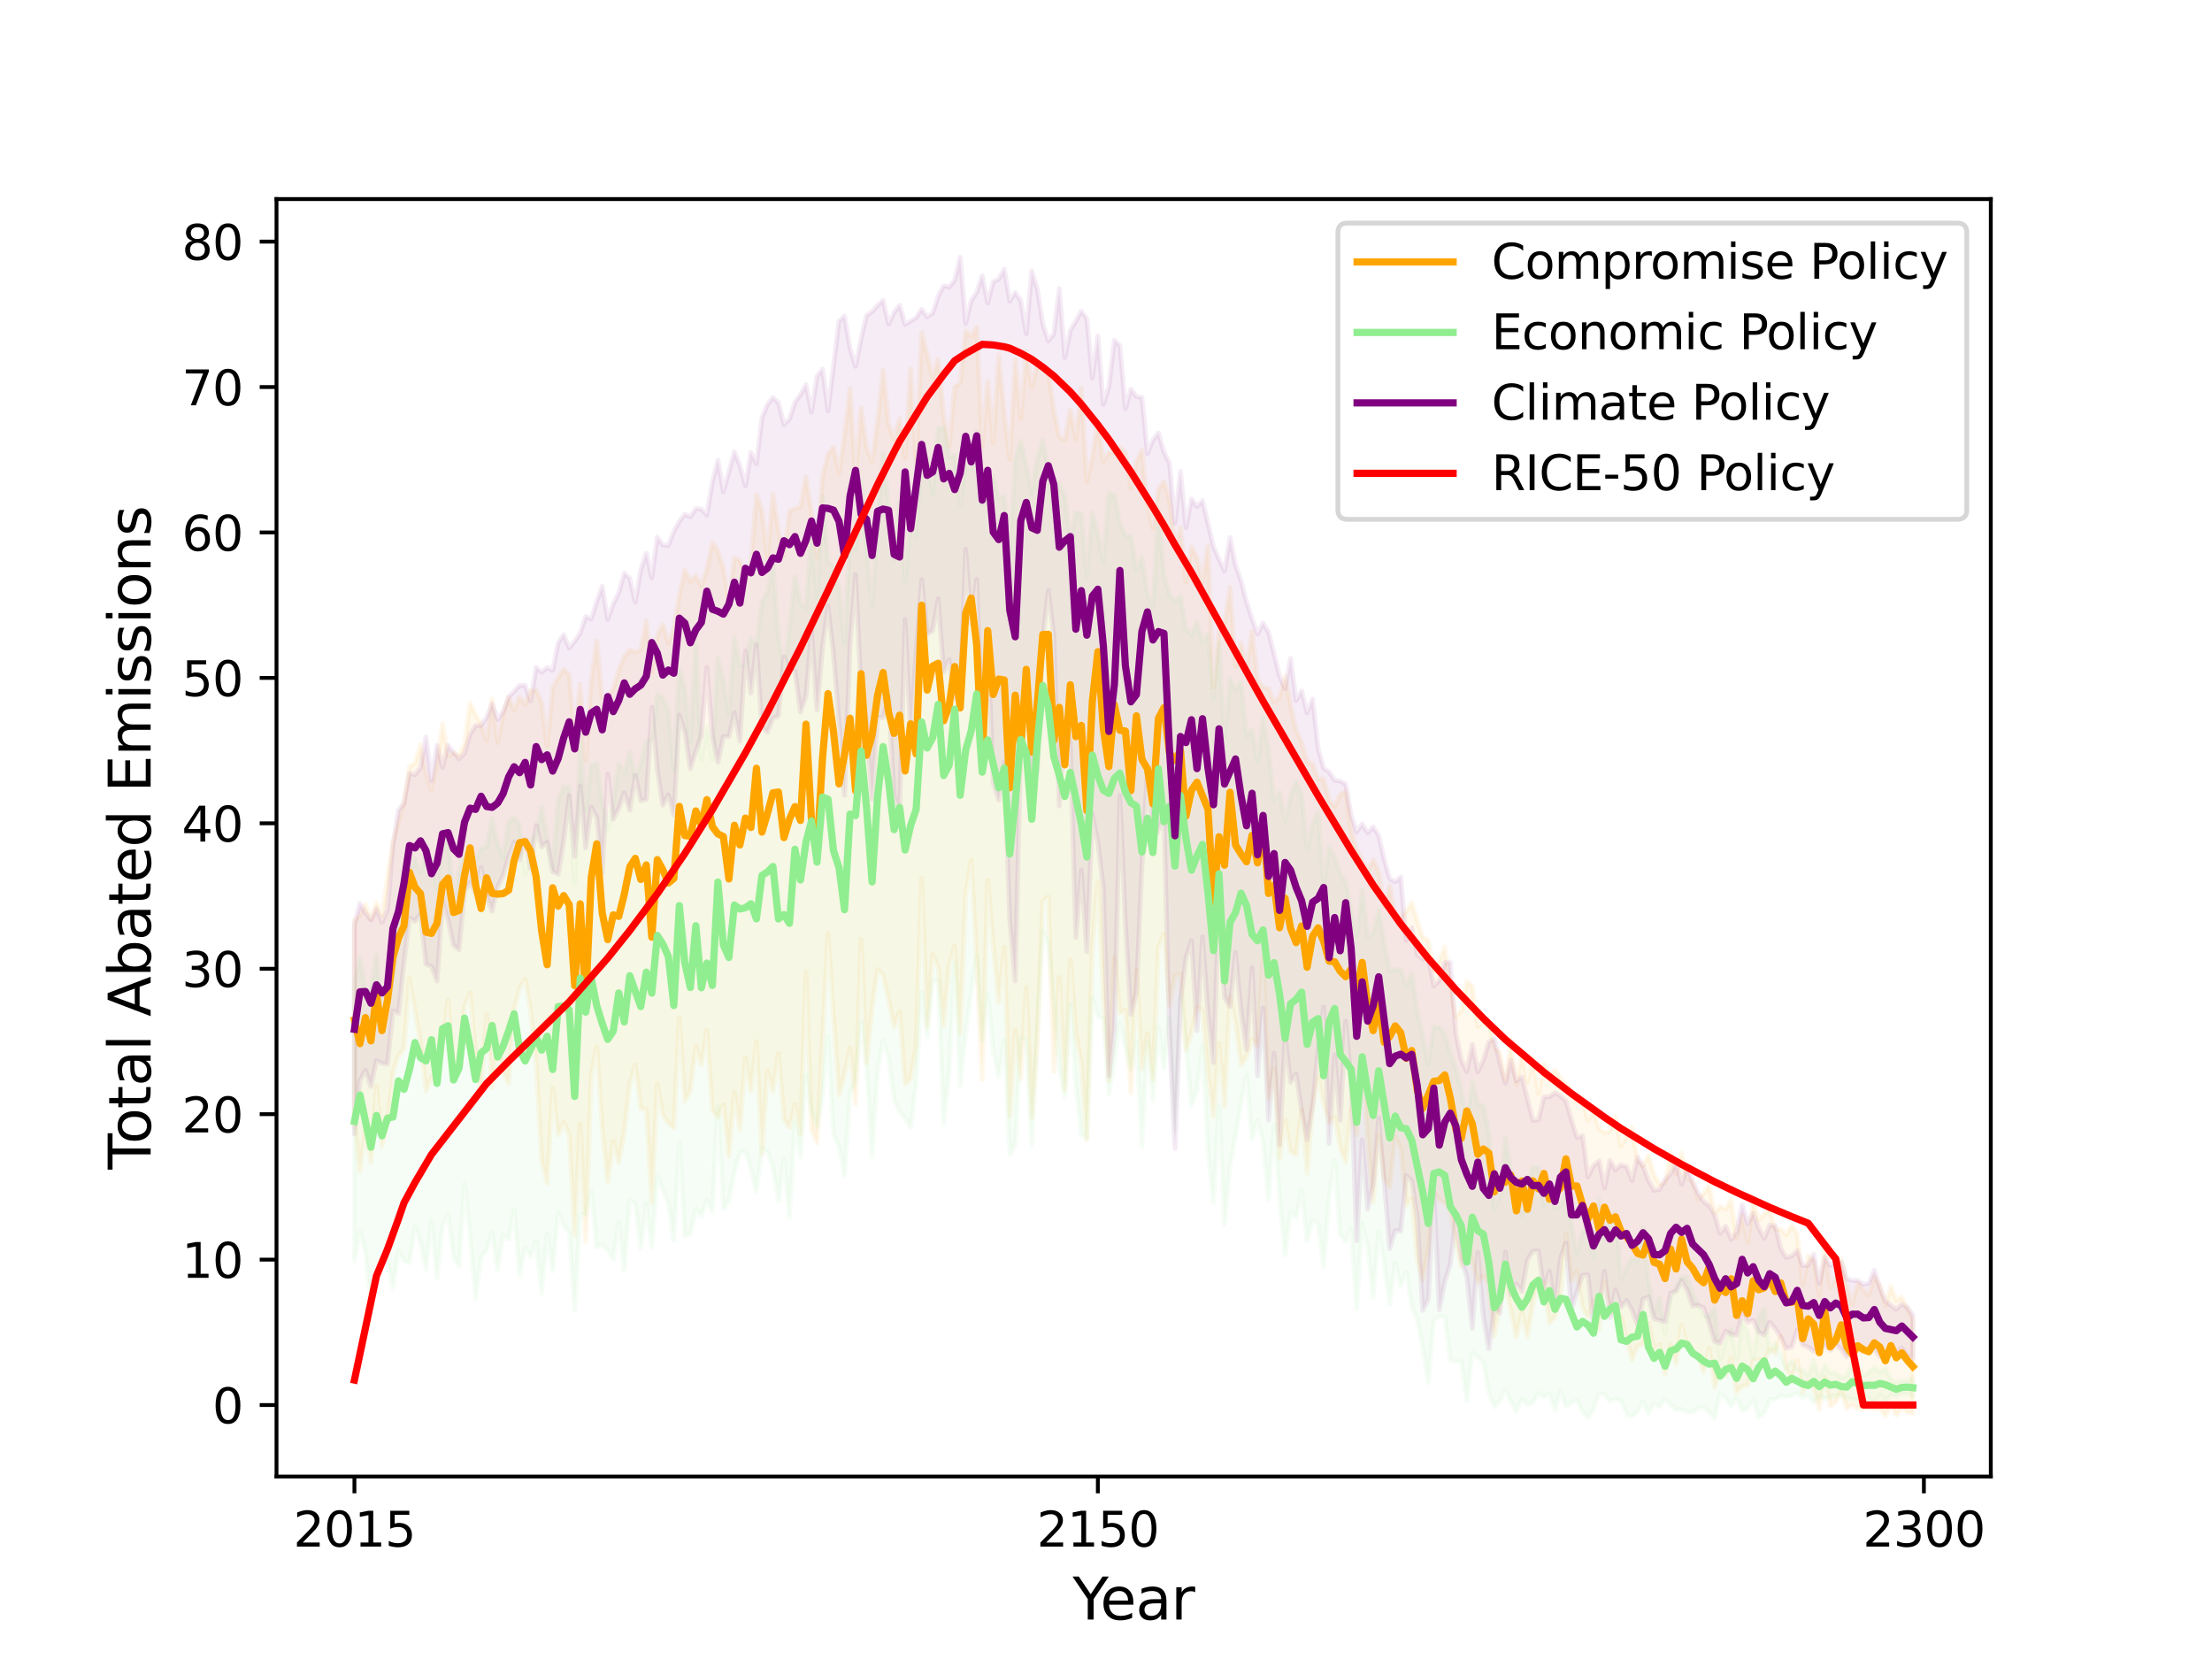 <?xml version="1.0" encoding="utf-8" standalone="no"?>
<!DOCTYPE svg PUBLIC "-//W3C//DTD SVG 1.1//EN"
  "http://www.w3.org/Graphics/SVG/1.1/DTD/svg11.dtd">
<svg xmlns:xlink="http://www.w3.org/1999/xlink" width="460.8pt" height="345.6pt" viewBox="0 0 460.8 345.6" xmlns="http://www.w3.org/2000/svg" version="1.1">
 <defs>
  <style type="text/css">*{stroke-linejoin: round; stroke-linecap: butt}</style>
 </defs>
 <g id="figure_1">
  <g id="patch_1">
   <path d="M 0 345.6 
L 460.8 345.6 
L 460.8 0 
L 0 0 
z
" style="fill: #ffffff"/>
  </g>
  <g id="axes_1">
   <g id="patch_2">
    <path d="M 57.6 307.584 
L 414.72 307.584 
L 414.72 41.472 
L 57.6 41.472 
z
" style="fill: #ffffff"/>
   </g>
   <g id="PolyCollection_1">
    <defs>
     <path id="m53a6434c92" d="M 73.833 -153.985 
L 73.833 -112.241 
L 74.98 -101.556 
L 76.127 -110.006 
L 77.274 -103.363 
L 78.421 -119.425 
L 79.569 -106.795 
L 80.716 -111.622 
L 81.863 -122.021 
L 83.01 -125.749 
L 84.157 -126.983 
L 85.305 -141.785 
L 86.452 -134.869 
L 87.599 -128.416 
L 88.746 -118.29 
L 89.893 -121.234 
L 91.041 -119.816 
L 92.188 -127.845 
L 93.335 -137.227 
L 94.482 -122.231 
L 95.629 -123.594 
L 96.777 -135.877 
L 97.924 -138.765 
L 99.071 -125.803 
L 100.218 -117.859 
L 101.365 -134.254 
L 102.512 -118.96 
L 103.66 -127.768 
L 104.807 -122.17 
L 105.954 -119.893 
L 107.101 -135.138 
L 108.248 -139.729 
L 109.396 -141.633 
L 110.543 -134.816 
L 111.69 -124.034 
L 112.837 -103.949 
L 113.984 -99.071 
L 115.132 -118.925 
L 116.279 -109.201 
L 117.426 -111.866 
L 118.573 -109.237 
L 119.72 -88.275 
L 120.867 -111.52 
L 122.015 -86.963 
L 123.162 -121.691 
L 124.309 -127.532 
L 125.456 -110.434 
L 126.603 -99.397 
L 127.751 -107.848 
L 128.898 -103.426 
L 130.045 -109.678 
L 131.192 -119.843 
L 132.339 -123.794 
L 133.487 -114.585 
L 134.634 -114.53 
L 135.781 -95.113 
L 136.928 -119.878 
L 138.075 -113.266 
L 139.223 -111.63 
L 140.37 -110.566 
L 141.517 -133.549 
L 142.664 -116.22 
L 143.811 -118.389 
L 144.958 -127.655 
L 146.106 -123.735 
L 147.253 -130.957 
L 148.4 -114.192 
L 149.547 -112.885 
L 150.694 -115.405 
L 151.842 -104.738 
L 152.989 -118.084 
L 154.136 -110.282 
L 155.283 -125.239 
L 156.43 -118.214 
L 157.578 -128.605 
L 158.725 -105.137 
L 159.872 -122.553 
L 161.019 -118.193 
L 162.166 -126.149 
L 163.313 -112.342 
L 164.461 -110.703 
L 165.608 -115.541 
L 166.755 -109.375 
L 167.902 -143.226 
L 169.049 -110.346 
L 170.197 -107.49 
L 171.344 -128.811 
L 172.491 -151.165 
L 173.638 -133.85 
L 174.785 -117.492 
L 175.933 -121.711 
L 177.08 -127.297 
L 178.227 -115.596 
L 179.374 -149.917 
L 180.521 -124.149 
L 181.669 -135.404 
L 182.816 -143.645 
L 183.963 -142.486 
L 185.11 -137.168 
L 186.257 -131.661 
L 187.404 -134.854 
L 188.552 -119.771 
L 189.699 -120.911 
L 190.846 -127.524 
L 191.993 -162.708 
L 193.14 -131.831 
L 194.288 -146.782 
L 195.435 -144.086 
L 196.582 -131.845 
L 197.729 -144.507 
L 198.876 -148.523 
L 200.024 -130.36 
L 201.171 -159.132 
L 202.318 -166.425 
L 203.465 -145.052 
L 204.612 -120.722 
L 205.759 -162.247 
L 206.907 -148.536 
L 208.054 -136.681 
L 209.201 -148.271 
L 210.348 -113.137 
L 211.495 -130.876 
L 212.643 -120.862 
L 213.79 -139.901 
L 214.937 -112.814 
L 216.084 -128.079 
L 217.231 -157.919 
L 218.379 -158.76 
L 219.526 -122.413 
L 220.673 -141.985 
L 221.82 -118.553 
L 222.967 -145.684 
L 224.115 -130.195 
L 225.262 -124.213 
L 226.409 -108.161 
L 227.556 -148.535 
L 228.703 -161.823 
L 229.85 -138.045 
L 230.998 -120.461 
L 232.145 -146.164 
L 233.292 -134.546 
L 234.439 -135.175 
L 235.586 -117.942 
L 236.734 -143.545 
L 237.881 -122.963 
L 239.028 -130.302 
L 240.175 -120.751 
L 241.322 -148.211 
L 242.47 -151.065 
L 243.617 -135.969 
L 244.764 -142.347 
L 245.911 -142.758 
L 247.058 -126.883 
L 248.205 -130.297 
L 249.353 -135.735 
L 250.5 -135.119 
L 251.647 -122.032 
L 252.794 -112.997 
L 253.941 -128.224 
L 255.089 -115.168 
L 256.236 -137.898 
L 257.383 -132.337 
L 258.53 -123.769 
L 259.677 -125.364 
L 260.825 -129.059 
L 261.972 -127.658 
L 263.119 -146.009 
L 264.266 -116.755 
L 265.413 -123.028 
L 266.561 -104.178 
L 267.708 -112.209 
L 268.855 -105.66 
L 270.002 -105.01 
L 271.149 -114.421 
L 272.296 -101.231 
L 273.444 -114.741 
L 274.591 -121.274 
L 275.738 -115.674 
L 276.885 -111.831 
L 278.032 -112.835 
L 279.18 -106.466 
L 280.327 -103.485 
L 281.474 -114.607 
L 282.621 -109.183 
L 283.768 -123.719 
L 284.916 -108.313 
L 286.063 -95.228 
L 287.21 -109.229 
L 288.357 -100.09 
L 289.504 -98.229 
L 290.651 -108.744 
L 291.799 -106.288 
L 292.946 -94.521 
L 294.093 -95.905 
L 295.24 -83.184 
L 296.387 -78.945 
L 297.535 -85.276 
L 298.682 -97.334 
L 299.829 -95.515 
L 300.976 -95.068 
L 302.123 -93.526 
L 303.271 -86.857 
L 304.418 -81.841 
L 305.565 -87.227 
L 306.712 -82.744 
L 307.859 -78.538 
L 309.007 -79.834 
L 310.154 -77.918 
L 311.301 -67.249 
L 312.448 -73.586 
L 313.595 -77.897 
L 314.742 -72.521 
L 315.89 -67.059 
L 317.037 -72.285 
L 318.184 -67.094 
L 319.331 -74.063 
L 320.478 -78.086 
L 321.626 -78.334 
L 322.773 -69.939 
L 323.92 -71.13 
L 325.067 -75.14 
L 326.214 -88.619 
L 327.362 -78.768 
L 328.509 -80.871 
L 329.656 -73.081 
L 330.803 -71.181 
L 331.95 -74.595 
L 333.097 -68.568 
L 334.245 -78.603 
L 335.392 -72.758 
L 336.539 -71.222 
L 337.686 -71.36 
L 338.833 -66.923 
L 339.981 -62.282 
L 341.128 -65.198 
L 342.275 -65.513 
L 343.422 -69.929 
L 344.569 -64.347 
L 345.717 -65.541 
L 346.864 -59.323 
L 348.011 -65.442 
L 349.158 -61.439 
L 350.305 -69.546 
L 351.453 -65.215 
L 352.6 -63.457 
L 353.747 -62.954 
L 354.894 -59.784 
L 356.041 -64.68 
L 357.188 -56.552 
L 358.336 -60.045 
L 359.483 -59.002 
L 360.63 -62.688 
L 361.777 -55.513 
L 362.924 -56.861 
L 364.072 -56.995 
L 365.219 -62.042 
L 366.366 -62.351 
L 367.513 -61.961 
L 368.66 -64.53 
L 369.808 -63.553 
L 370.955 -67.167 
L 372.102 -60.412 
L 373.249 -58.267 
L 374.396 -62.156 
L 375.543 -55.473 
L 376.691 -57.753 
L 377.838 -56.411 
L 378.985 -52.016 
L 380.132 -58.688 
L 381.279 -52.625 
L 382.427 -53.488 
L 383.574 -55.792 
L 384.721 -52.12 
L 385.868 -52.932 
L 387.015 -52.213 
L 388.163 -52.013 
L 389.31 -52.274 
L 390.457 -52.144 
L 391.604 -52.165 
L 392.751 -50.616 
L 393.899 -52.902 
L 395.046 -50.766 
L 396.193 -52.149 
L 397.34 -51.367 
L 398.487 -51.101 
L 398.487 -70.739 
L 398.487 -70.739 
L 397.34 -73.056 
L 396.193 -75.42 
L 395.046 -74.744 
L 393.899 -77.673 
L 392.751 -73.635 
L 391.604 -77.838 
L 390.457 -79.585 
L 389.31 -75.766 
L 388.163 -76.926 
L 387.015 -78.306 
L 385.868 -73.94 
L 384.721 -77.917 
L 383.574 -83.43 
L 382.427 -79.28 
L 381.279 -77.433 
L 380.132 -86.266 
L 378.985 -75.641 
L 377.838 -83.111 
L 376.691 -83.964 
L 375.543 -77.987 
L 374.396 -88.583 
L 373.249 -90.333 
L 372.102 -88.385 
L 370.955 -89.532 
L 369.808 -89.545 
L 368.66 -93.766 
L 367.513 -92.707 
L 366.366 -91.493 
L 365.219 -95.586 
L 364.072 -86.863 
L 362.924 -92.409 
L 361.777 -87.636 
L 360.63 -95.743 
L 359.483 -93.69 
L 358.336 -94.307 
L 357.188 -92.973 
L 356.041 -98.682 
L 354.894 -96.972 
L 353.747 -95.797 
L 352.6 -99.379 
L 351.453 -100.282 
L 350.305 -105.428 
L 349.158 -101.07 
L 348.011 -105.372 
L 346.864 -99.182 
L 345.717 -98.961 
L 344.569 -100.877 
L 343.422 -104.954 
L 342.275 -102.768 
L 341.128 -103.802 
L 339.981 -110.743 
L 338.833 -108.947 
L 337.686 -106.862 
L 336.539 -113.017 
L 335.392 -110.009 
L 334.245 -109.639 
L 333.097 -110.569 
L 331.95 -114.157 
L 330.803 -112.223 
L 329.656 -116.252 
L 328.509 -116.241 
L 327.362 -118.31 
L 326.214 -119.761 
L 325.067 -121.078 
L 323.92 -122.681 
L 322.773 -121.616 
L 321.626 -123.97 
L 320.478 -117.797 
L 319.331 -125.189 
L 318.184 -120.28 
L 317.037 -126.878 
L 315.89 -119.66 
L 314.742 -129.082 
L 313.595 -120.725 
L 312.448 -126.369 
L 311.301 -127.383 
L 310.154 -132.882 
L 309.007 -132.651 
L 307.859 -131.751 
L 306.712 -140.24 
L 305.565 -141.123 
L 304.418 -135.072 
L 303.271 -133.898 
L 302.123 -140.308 
L 300.976 -148.302 
L 299.829 -145.494 
L 298.682 -143.363 
L 297.535 -149.776 
L 296.387 -150.443 
L 295.24 -153.804 
L 294.093 -157.594 
L 292.946 -155.72 
L 291.799 -154.599 
L 290.651 -155.043 
L 289.504 -161.08 
L 288.357 -156.822 
L 287.21 -163.995 
L 286.063 -166.568 
L 284.916 -164.101 
L 283.768 -166.515 
L 282.621 -168.526 
L 281.474 -172.85 
L 280.327 -180.787 
L 279.18 -180.079 
L 278.032 -177.633 
L 276.885 -178.931 
L 275.738 -183.345 
L 274.591 -183.37 
L 273.444 -186.387 
L 272.296 -186.968 
L 271.149 -191.005 
L 270.002 -193.458 
L 268.855 -198.676 
L 267.708 -204.764 
L 266.561 -200.466 
L 265.413 -199.363 
L 264.266 -202.199 
L 263.119 -202.437 
L 261.972 -204.029 
L 260.825 -214.106 
L 259.677 -206.779 
L 258.53 -211.626 
L 257.383 -206.823 
L 256.236 -223.222 
L 255.089 -215.576 
L 253.941 -214.379 
L 252.794 -202.46 
L 251.647 -231.993 
L 250.5 -224.298 
L 249.353 -229.576 
L 248.205 -231.664 
L 247.058 -224.278 
L 245.911 -235.719 
L 244.764 -232.132 
L 243.617 -241.58 
L 242.47 -245.275 
L 241.322 -243.722 
L 240.175 -235.545 
L 239.028 -240.619 
L 237.881 -251.798 
L 236.734 -249.425 
L 235.586 -243.843 
L 234.439 -251.444 
L 233.292 -252.396 
L 232.145 -251.376 
L 230.998 -251.324 
L 229.85 -249.438 
L 228.703 -257.848 
L 227.556 -250.484 
L 226.409 -245.298 
L 225.262 -264.761 
L 224.115 -254.081 
L 222.967 -260.235 
L 221.82 -253.993 
L 220.673 -254.515 
L 219.526 -260.218 
L 218.379 -268.16 
L 217.231 -268.918 
L 216.084 -269.715 
L 214.937 -265.024 
L 213.79 -272.429 
L 212.643 -258.44 
L 211.495 -270.703 
L 210.348 -249.832 
L 209.201 -259.627 
L 208.054 -271.617 
L 206.907 -253.308 
L 205.759 -266.216 
L 204.612 -252.631 
L 203.465 -277.407 
L 202.318 -275.594 
L 201.171 -276.576 
L 200.024 -265.893 
L 198.876 -264.984 
L 197.729 -252.711 
L 196.582 -259.069 
L 195.435 -270.778 
L 194.288 -266.907 
L 193.14 -271.845 
L 191.993 -276.334 
L 190.846 -249.554 
L 189.699 -268.723 
L 188.552 -250.223 
L 187.404 -258.401 
L 186.257 -253.979 
L 185.11 -257.275 
L 183.963 -268.531 
L 182.816 -257.838 
L 181.669 -249.513 
L 180.521 -252.35 
L 179.374 -260.605 
L 178.227 -246.134 
L 177.08 -264.665 
L 175.933 -255.139 
L 174.785 -247.097 
L 173.638 -252.478 
L 172.491 -251.056 
L 171.344 -246.401 
L 170.197 -229.505 
L 169.049 -238.876 
L 167.902 -246.272 
L 166.755 -239.997 
L 165.608 -239.601 
L 164.461 -239.18 
L 163.313 -229.873 
L 162.166 -235.067 
L 161.019 -242.699 
L 159.872 -229.654 
L 158.725 -239.375 
L 157.578 -242.512 
L 156.43 -228.216 
L 155.283 -225.113 
L 154.136 -228.881 
L 152.989 -229.292 
L 151.842 -220.246 
L 150.694 -227.284 
L 149.547 -230.885 
L 148.4 -232.606 
L 147.253 -227.081 
L 146.106 -223.497 
L 144.958 -225.674 
L 143.811 -224.4 
L 142.664 -226.871 
L 141.517 -221.692 
L 140.37 -214.61 
L 139.223 -211.662 
L 138.075 -215.548 
L 136.928 -213.161 
L 135.781 -205.627 
L 134.634 -216.324 
L 133.487 -210.177 
L 132.339 -209.785 
L 131.192 -210.174 
L 130.045 -208.903 
L 128.898 -205.98 
L 127.751 -202.184 
L 126.603 -200.319 
L 125.456 -200.322 
L 124.309 -212.098 
L 123.162 -203.806 
L 122.015 -187.215 
L 120.867 -203.113 
L 119.72 -192.258 
L 118.573 -205.048 
L 117.426 -206.193 
L 116.279 -204.458 
L 115.132 -202.384 
L 113.984 -190.182 
L 112.837 -199.286 
L 111.69 -201.83 
L 110.543 -201.752 
L 109.396 -198.922 
L 108.248 -200.395 
L 107.101 -197.61 
L 105.954 -200.405 
L 104.807 -196.722 
L 103.66 -190.91 
L 102.512 -200.041 
L 101.365 -191.23 
L 100.218 -194.816 
L 99.071 -196.764 
L 97.924 -199.191 
L 96.777 -190.707 
L 95.629 -188.283 
L 94.482 -188.775 
L 93.335 -188.118 
L 92.188 -194.882 
L 91.041 -186.717 
L 89.893 -181.089 
L 88.746 -184.524 
L 87.599 -190.467 
L 86.452 -186.64 
L 85.305 -185.971 
L 84.157 -178.493 
L 83.01 -174.634 
L 81.863 -170.32 
L 80.716 -162.88 
L 79.569 -155.001 
L 78.421 -157.576 
L 77.274 -154.159 
L 76.127 -157.232 
L 74.98 -154.813 
L 73.833 -153.985 
z
" style="stroke: #ffa500; stroke-opacity: 0.075"/>
    </defs>
    <g clip-path="url(#pe6d3fbe174)">
     <use xlink:href="#m53a6434c92" x="0" y="345.6" style="fill: #ffa500; fill-opacity: 0.075; stroke: #ffa500; stroke-opacity: 0.075"/>
    </g>
   </g>
   <g id="PolyCollection_2">
    <defs>
     <path id="mdbe7017943" d="M 73.833 -141.088 
L 73.833 -82.925 
L 74.98 -88.991 
L 76.127 -84.7 
L 77.274 -73.781 
L 78.421 -79.689 
L 79.569 -82.832 
L 80.716 -83.236 
L 81.863 -77.143 
L 83.01 -85.009 
L 84.157 -82.938 
L 85.305 -82.453 
L 86.452 -90.056 
L 87.599 -86.787 
L 88.746 -81.24 
L 89.893 -91.245 
L 91.041 -79.292 
L 92.188 -90.229 
L 93.335 -92.826 
L 94.482 -83.704 
L 95.629 -81.808 
L 96.777 -98.941 
L 97.924 -88.047 
L 99.071 -75.063 
L 100.218 -83.599 
L 101.365 -85.195 
L 102.512 -88.841 
L 103.66 -80.96 
L 104.807 -88.332 
L 105.954 -87.39 
L 107.101 -93.471 
L 108.248 -79.87 
L 109.396 -85.667 
L 110.543 -83.93 
L 111.69 -86.952 
L 112.837 -76.171 
L 113.984 -88.663 
L 115.132 -80.852 
L 116.279 -92.846 
L 117.426 -90.306 
L 118.573 -88.899 
L 119.72 -72.688 
L 120.867 -92.434 
L 122.015 -92.628 
L 123.162 -97.384 
L 124.309 -85.706 
L 125.456 -86.278 
L 126.603 -85.211 
L 127.751 -83.209 
L 128.898 -90.99 
L 130.045 -80.987 
L 131.192 -95.637 
L 132.339 -94.727 
L 133.487 -85.477 
L 134.634 -94.948 
L 135.781 -85.775 
L 136.928 -100.464 
L 138.075 -97.675 
L 139.223 -95.071 
L 140.37 -87.148 
L 141.517 -107.565 
L 142.664 -88.067 
L 143.811 -88.625 
L 144.958 -93.711 
L 146.106 -92.291 
L 147.253 -95.666 
L 148.4 -93.226 
L 149.547 -115.079 
L 150.694 -93.827 
L 151.842 -95.459 
L 152.989 -101.346 
L 154.136 -105.47 
L 155.283 -105.881 
L 156.43 -101.96 
L 157.578 -97.299 
L 158.725 -106.371 
L 159.872 -105.601 
L 161.019 -102.373 
L 162.166 -95.352 
L 163.313 -104.283 
L 164.461 -91.929 
L 165.608 -111.845 
L 166.755 -104.665 
L 167.902 -121.559 
L 169.049 -113.9 
L 170.197 -110.863 
L 171.344 -116.88 
L 172.491 -129.632 
L 173.638 -109.144 
L 174.785 -106.76 
L 175.933 -100.652 
L 177.08 -117.889 
L 178.227 -120.323 
L 179.374 -132.745 
L 180.521 -123.384 
L 181.669 -104.654 
L 182.816 -122.379 
L 183.963 -128.915 
L 185.11 -125.309 
L 186.257 -116.511 
L 187.404 -113.957 
L 188.552 -112.646 
L 189.699 -110.7 
L 190.846 -119.915 
L 191.993 -138.871 
L 193.14 -129.627 
L 194.288 -141.144 
L 195.435 -141.236 
L 196.582 -111.576 
L 197.729 -122.181 
L 198.876 -144.905 
L 200.024 -119.343 
L 201.171 -130.147 
L 202.318 -138.901 
L 203.465 -146.411 
L 204.612 -128.835 
L 205.759 -138.412 
L 206.907 -126.493 
L 208.054 -121.316 
L 209.201 -128.91 
L 210.348 -105.026 
L 211.495 -107.182 
L 212.643 -129.419 
L 213.79 -128.737 
L 214.937 -106.939 
L 216.084 -131.517 
L 217.231 -151.615 
L 218.379 -148.685 
L 219.526 -136.744 
L 220.673 -123.103 
L 221.82 -117.091 
L 222.967 -136.306 
L 224.115 -119.431 
L 225.262 -109.261 
L 226.409 -108.467 
L 227.556 -137.786 
L 228.703 -133.813 
L 229.85 -133.424 
L 230.998 -117.641 
L 232.145 -124.564 
L 233.292 -132.516 
L 234.439 -127.366 
L 235.586 -122.818 
L 236.734 -128.538 
L 237.881 -106.712 
L 239.028 -128.557 
L 240.175 -116.627 
L 241.322 -131.603 
L 242.47 -123.026 
L 243.617 -133.517 
L 244.764 -110.114 
L 245.911 -138.285 
L 247.058 -127.285 
L 248.205 -115.315 
L 249.353 -118.488 
L 250.5 -127.683 
L 251.647 -105.684 
L 252.794 -95.208 
L 253.941 -115.437 
L 255.089 -90.46 
L 256.236 -102.634 
L 257.383 -108.998 
L 258.53 -115.51 
L 259.677 -121.604 
L 260.825 -108.264 
L 261.972 -112.3 
L 263.119 -107.74 
L 264.266 -95.681 
L 265.413 -111.233 
L 266.561 -96.323 
L 267.708 -84.056 
L 268.855 -93.164 
L 270.002 -92.029 
L 271.149 -97.636 
L 272.296 -87.168 
L 273.444 -91.319 
L 274.591 -90.526 
L 275.738 -81.627 
L 276.885 -96.353 
L 278.032 -103.874 
L 279.18 -88.315 
L 280.327 -86.96 
L 281.474 -89.696 
L 282.621 -72.961 
L 283.768 -90.701 
L 284.916 -85.692 
L 286.063 -75.298 
L 287.21 -89.12 
L 288.357 -82.401 
L 289.504 -73.854 
L 290.651 -82.529 
L 291.799 -77.724 
L 292.946 -80.577 
L 294.093 -73.415 
L 295.24 -70.735 
L 296.387 -64.886 
L 297.535 -57.556 
L 298.682 -70.537 
L 299.829 -71.36 
L 300.976 -71.261 
L 302.123 -62.329 
L 303.271 -61.994 
L 304.418 -61.888 
L 305.565 -53.843 
L 306.712 -63.832 
L 307.859 -62.802 
L 309.007 -61.773 
L 310.154 -55.426 
L 311.301 -52.529 
L 312.448 -53.844 
L 313.595 -55.905 
L 314.742 -53.627 
L 315.89 -51.579 
L 317.037 -54.166 
L 318.184 -53.02 
L 319.331 -53.33 
L 320.478 -55.431 
L 321.626 -54.564 
L 322.773 -55.292 
L 323.92 -51.865 
L 325.067 -55.839 
L 326.214 -52.61 
L 327.362 -53.388 
L 328.509 -53.887 
L 329.656 -51.471 
L 330.803 -50.26 
L 331.95 -52.17 
L 333.097 -55.295 
L 334.245 -55.105 
L 335.392 -53.717 
L 336.539 -54.147 
L 337.686 -53.775 
L 338.833 -50.913 
L 339.981 -50.523 
L 341.128 -51.589 
L 342.275 -53.563 
L 343.422 -51.148 
L 344.569 -53.23 
L 345.717 -52.566 
L 346.864 -54.151 
L 348.011 -52.965 
L 349.158 -51.872 
L 350.305 -52.025 
L 351.453 -51.472 
L 352.6 -51.444 
L 353.747 -52.283 
L 354.894 -52.463 
L 356.041 -51.466 
L 357.188 -50.112 
L 358.336 -55.339 
L 359.483 -54.289 
L 360.63 -52.649 
L 361.777 -54.395 
L 362.924 -51.797 
L 364.072 -52.206 
L 365.219 -54.031 
L 366.366 -50.337 
L 367.513 -51.196 
L 368.66 -53.991 
L 369.808 -54.13 
L 370.955 -54.813 
L 372.102 -54.63 
L 373.249 -54.846 
L 374.396 -55.385 
L 375.543 -54.417 
L 376.691 -54.913 
L 377.838 -53.44 
L 378.985 -54.741 
L 380.132 -54.203 
L 381.279 -54.516 
L 382.427 -54.798 
L 383.574 -54.91 
L 384.721 -54.226 
L 385.868 -54.121 
L 387.015 -53.854 
L 388.163 -54.843 
L 389.31 -54.321 
L 390.457 -53.194 
L 391.604 -55.034 
L 392.751 -53.724 
L 393.899 -54.961 
L 395.046 -54.763 
L 396.193 -55.184 
L 397.34 -55.25 
L 398.487 -54.669 
L 398.487 -58.37 
L 398.487 -58.37 
L 397.34 -58.041 
L 396.193 -57.957 
L 395.046 -57.581 
L 393.899 -58.333 
L 392.751 -60.574 
L 391.604 -59.776 
L 390.457 -60.78 
L 389.31 -59.764 
L 388.163 -59.051 
L 387.015 -60.96 
L 385.868 -61.421 
L 384.721 -59.079 
L 383.574 -58.608 
L 382.427 -59.643 
L 381.279 -59.603 
L 380.132 -61.161 
L 378.985 -58.746 
L 377.838 -62.218 
L 376.691 -59.049 
L 375.543 -60.168 
L 374.396 -60.449 
L 373.249 -62.102 
L 372.102 -60.677 
L 370.955 -63.326 
L 369.808 -65.821 
L 368.66 -64.024 
L 367.513 -73.023 
L 366.366 -71.201 
L 365.219 -62.732 
L 364.072 -68.356 
L 362.924 -70.245 
L 361.777 -62.534 
L 360.63 -68.766 
L 359.483 -66.39 
L 358.336 -62.504 
L 357.188 -73.146 
L 356.041 -71.396 
L 354.894 -71.584 
L 353.747 -73.7 
L 352.6 -76.004 
L 351.453 -79.551 
L 350.305 -79.605 
L 349.158 -77.277 
L 348.011 -75.405 
L 346.864 -67.813 
L 345.717 -75.241 
L 344.569 -72.022 
L 343.422 -78.647 
L 342.275 -89.963 
L 341.128 -82.881 
L 339.981 -83.575 
L 338.833 -81.424 
L 337.686 -79.207 
L 336.539 -93.15 
L 335.392 -92.11 
L 334.245 -87.654 
L 333.097 -95.793 
L 331.95 -83.589 
L 330.803 -88.891 
L 329.656 -89.191 
L 328.509 -84.442 
L 327.362 -90.41 
L 326.214 -97.255 
L 325.067 -94.402 
L 323.92 -93.848 
L 322.773 -98.2 
L 321.626 -94.226 
L 320.478 -102.372 
L 319.331 -102.492 
L 318.184 -96.956 
L 317.037 -92.379 
L 315.89 -98.649 
L 314.742 -101.815 
L 313.595 -108.627 
L 312.448 -96.218 
L 311.301 -93.792 
L 310.154 -109.74 
L 309.007 -115.209 
L 307.859 -115.677 
L 306.712 -120.226 
L 305.565 -111.536 
L 304.418 -118.542 
L 303.271 -123.043 
L 302.123 -126.133 
L 300.976 -130.247 
L 299.829 -131.591 
L 298.682 -131.756 
L 297.535 -123.892 
L 296.387 -129.591 
L 295.24 -135.015 
L 294.093 -142.751 
L 292.946 -140.355 
L 291.799 -143.59 
L 290.651 -143.691 
L 289.504 -143.267 
L 288.357 -149.135 
L 287.21 -155.979 
L 286.063 -151.154 
L 284.916 -150.589 
L 283.768 -160.196 
L 282.621 -150.65 
L 281.474 -155.976 
L 280.327 -161.987 
L 279.18 -163.538 
L 278.032 -167.118 
L 276.885 -169.196 
L 275.738 -161.384 
L 274.591 -176.294 
L 273.444 -173.999 
L 272.296 -168.89 
L 271.149 -180.22 
L 270.002 -182.736 
L 268.855 -179.881 
L 267.708 -174.515 
L 266.561 -180.643 
L 265.413 -178.906 
L 264.266 -189.228 
L 263.119 -196.034 
L 261.972 -186.938 
L 260.825 -193.627 
L 259.677 -192.357 
L 258.53 -203.571 
L 257.383 -201.991 
L 256.236 -204.285 
L 255.089 -192.022 
L 253.941 -211.675 
L 252.794 -199.935 
L 251.647 -213.438 
L 250.5 -211.714 
L 249.353 -216.049 
L 248.205 -213.319 
L 247.058 -214.609 
L 245.911 -221.513 
L 244.764 -220.242 
L 243.617 -221.77 
L 242.47 -225.812 
L 241.322 -239.322 
L 240.175 -219.365 
L 239.028 -221.732 
L 237.881 -229.52 
L 236.734 -226.857 
L 235.586 -233.931 
L 234.439 -233.958 
L 233.292 -236.593 
L 232.145 -242.358 
L 230.998 -242.963 
L 229.85 -228.531 
L 228.703 -234.213 
L 227.556 -238.818 
L 226.409 -225.657 
L 225.262 -238.582 
L 224.115 -238.839 
L 222.967 -233.105 
L 221.82 -242.262 
L 220.673 -245.01 
L 219.526 -239.227 
L 218.379 -247.995 
L 217.231 -253.945 
L 216.084 -250.022 
L 214.937 -242.912 
L 213.79 -248.725 
L 212.643 -253.697 
L 211.495 -249.791 
L 210.348 -230.374 
L 209.201 -242.285 
L 208.054 -241.69 
L 206.907 -246.353 
L 205.759 -244.517 
L 204.612 -240.655 
L 203.465 -255.643 
L 202.318 -247.805 
L 201.171 -248.542 
L 200.024 -240.519 
L 198.876 -250.805 
L 197.729 -250.224 
L 196.582 -256.511 
L 195.435 -256.456 
L 194.288 -242.683 
L 193.14 -249.917 
L 191.993 -251.513 
L 190.846 -234.063 
L 189.699 -236.548 
L 188.552 -224.406 
L 187.404 -240.852 
L 186.257 -229.012 
L 185.11 -240.338 
L 183.963 -251.227 
L 182.816 -236.834 
L 181.669 -219.112 
L 180.521 -231.47 
L 179.374 -245.537 
L 178.227 -231.074 
L 177.08 -234.166 
L 175.933 -211.533 
L 174.785 -222.945 
L 173.638 -227.582 
L 172.491 -228.598 
L 171.344 -242.227 
L 170.197 -221.138 
L 169.049 -235.226 
L 167.902 -218.786 
L 166.755 -219.885 
L 165.608 -225.531 
L 164.461 -214.569 
L 163.313 -205.88 
L 162.166 -212.979 
L 161.019 -227.817 
L 159.872 -222.312 
L 158.725 -220.078 
L 157.578 -211.071 
L 156.43 -212.69 
L 155.283 -207.087 
L 154.136 -207.009 
L 152.989 -212.798 
L 151.842 -196.82 
L 150.694 -203.649 
L 149.547 -208.622 
L 148.4 -187.404 
L 147.253 -194.275 
L 146.106 -187.366 
L 144.958 -211.805 
L 143.811 -191.131 
L 142.664 -201.969 
L 141.517 -206.312 
L 140.37 -185.116 
L 139.223 -197.641 
L 138.075 -200.197 
L 136.928 -200.974 
L 135.781 -191.665 
L 134.634 -191.211 
L 133.487 -186.322 
L 132.339 -183.679 
L 131.192 -189.041 
L 130.045 -184.439 
L 128.898 -186.501 
L 127.751 -178.398 
L 126.603 -172.961 
L 125.456 -178.49 
L 124.309 -186.546 
L 123.162 -186.279 
L 122.015 -176.863 
L 120.867 -191.223 
L 119.72 -161.69 
L 118.573 -181.58 
L 117.426 -181.745 
L 116.279 -178.992 
L 115.132 -164.754 
L 113.984 -170.808 
L 112.837 -177.472 
L 111.69 -172.177 
L 110.543 -170.271 
L 109.396 -163.479 
L 108.248 -173.876 
L 107.101 -175.348 
L 105.954 -174.25 
L 104.807 -166.921 
L 103.66 -169.844 
L 102.512 -175.123 
L 101.365 -169.169 
L 100.218 -168.928 
L 99.071 -166.363 
L 97.924 -167.262 
L 96.777 -168.075 
L 95.629 -164.392 
L 94.482 -157.521 
L 93.335 -171.024 
L 92.188 -172.404 
L 91.041 -160.548 
L 89.893 -166.794 
L 88.746 -167.922 
L 87.599 -163.767 
L 86.452 -166.764 
L 85.305 -163.21 
L 84.157 -154.41 
L 83.01 -155.859 
L 81.863 -148.682 
L 80.716 -142.085 
L 79.569 -135.146 
L 78.421 -146.796 
L 77.274 -139.434 
L 76.127 -139.048 
L 74.98 -145.995 
L 73.833 -141.088 
z
" style="stroke: #90ee90; stroke-opacity: 0.075"/>
    </defs>
    <g clip-path="url(#pe6d3fbe174)">
     <use xlink:href="#mdbe7017943" x="0" y="345.6" style="fill: #90ee90; fill-opacity: 0.075; stroke: #90ee90; stroke-opacity: 0.075"/>
    </g>
   </g>
   <g id="PolyCollection_3">
    <defs>
     <path id="m8f1122e19a" d="M 73.833 -152.971 
L 73.833 -109.391 
L 74.98 -120.57 
L 76.127 -122.674 
L 77.274 -119.296 
L 78.421 -124.677 
L 79.569 -124.058 
L 80.716 -123.949 
L 81.863 -135.046 
L 83.01 -134.532 
L 84.157 -145.04 
L 85.305 -154.4 
L 86.452 -153.68 
L 87.599 -155.195 
L 88.746 -144.683 
L 89.893 -144.269 
L 91.041 -141.212 
L 92.188 -158.061 
L 93.335 -153.95 
L 94.482 -148.656 
L 95.629 -147.718 
L 96.777 -160.017 
L 97.924 -161.782 
L 99.071 -159.565 
L 100.218 -164.971 
L 101.365 -159.044 
L 102.512 -155.774 
L 103.66 -160.872 
L 104.807 -163.168 
L 105.954 -167.115 
L 107.101 -170.162 
L 108.248 -166.46 
L 109.396 -170.713 
L 110.543 -164.603 
L 111.69 -173.621 
L 112.837 -169.165 
L 113.984 -170.194 
L 115.132 -163.988 
L 116.279 -163.496 
L 117.426 -170.389 
L 118.573 -179.866 
L 119.72 -167.206 
L 120.867 -181.902 
L 122.015 -168.965 
L 123.162 -177.459 
L 124.309 -175.421 
L 125.456 -163.64 
L 126.603 -184.422 
L 127.751 -174.918 
L 128.898 -177.267 
L 130.045 -180.48 
L 131.192 -176.798 
L 132.339 -184.081 
L 133.487 -178.848 
L 134.634 -179.053 
L 135.781 -198.263 
L 136.928 -185.347 
L 138.075 -177.852 
L 139.223 -180.073 
L 140.37 -175.804 
L 141.517 -196.664 
L 142.664 -193.102 
L 143.811 -185.448 
L 144.958 -189.13 
L 146.106 -192.334 
L 147.253 -206.581 
L 148.4 -192.2 
L 149.547 -186.792 
L 150.694 -192.176 
L 151.842 -192.177 
L 152.989 -197.159 
L 154.136 -191.242 
L 155.283 -210.035 
L 156.43 -201.189 
L 157.578 -211.27 
L 158.725 -194.179 
L 159.872 -193.077 
L 161.019 -195.971 
L 162.166 -196.45 
L 163.313 -208.755 
L 164.461 -206.005 
L 165.608 -205.838 
L 166.755 -197.279 
L 167.902 -200.62 
L 169.049 -214.362 
L 170.197 -197.717 
L 171.344 -210.83 
L 172.491 -219.399 
L 173.638 -209.265 
L 174.785 -195.269 
L 175.933 -179.888 
L 177.08 -211.486 
L 178.227 -225.923 
L 179.374 -202.016 
L 180.521 -194.903 
L 181.669 -179.089 
L 182.816 -196.208 
L 183.963 -196.098 
L 185.11 -200.51 
L 186.257 -179.686 
L 187.404 -177.119 
L 188.552 -216.573 
L 189.699 -192.289 
L 190.846 -209.947 
L 191.993 -224.864 
L 193.14 -213.56 
L 194.288 -214.233 
L 195.435 -220.87 
L 196.582 -205.615 
L 197.729 -208.207 
L 198.876 -200.024 
L 200.024 -202.062 
L 201.171 -231.229 
L 202.318 -215.792 
L 203.465 -224.925 
L 204.612 -194.634 
L 205.759 -212.799 
L 206.907 -182.596 
L 208.054 -178.924 
L 209.201 -186.906 
L 210.348 -154.123 
L 211.495 -141.239 
L 212.643 -191.302 
L 213.79 -205.798 
L 214.937 -182.155 
L 216.084 -184.841 
L 217.231 -212.592 
L 218.379 -222.618 
L 219.526 -213.282 
L 220.673 -177.711 
L 221.82 -194.684 
L 222.967 -190.831 
L 224.115 -150.348 
L 225.262 -164.326 
L 226.409 -147.347 
L 227.556 -176.009 
L 228.703 -170.092 
L 229.85 -160.668 
L 230.998 -121.427 
L 232.145 -131.258 
L 233.292 -179.94 
L 234.439 -153.42 
L 235.586 -134.242 
L 236.734 -138.813 
L 237.881 -165.309 
L 239.028 -185.127 
L 240.175 -170.63 
L 241.322 -172.661 
L 242.47 -175.888 
L 243.617 -130.018 
L 244.764 -106.338 
L 245.911 -136.932 
L 247.058 -146.127 
L 248.205 -149.645 
L 249.353 -130.899 
L 250.5 -150.454 
L 251.647 -134.613 
L 252.794 -124.239 
L 253.941 -158.469 
L 255.089 -137.872 
L 256.236 -135.89 
L 257.383 -147.166 
L 258.53 -135.072 
L 259.677 -126.962 
L 260.825 -144.016 
L 261.972 -121.514 
L 263.119 -135.631 
L 264.266 -112.255 
L 265.413 -126.238 
L 266.561 -107.137 
L 267.708 -129.733 
L 268.855 -120.152 
L 270.002 -121.879 
L 271.149 -114.246 
L 272.296 -108.156 
L 273.444 -115.324 
L 274.591 -127.215 
L 275.738 -135.845 
L 276.885 -107.392 
L 278.032 -125.84 
L 279.18 -112.198 
L 280.327 -132.872 
L 281.474 -120.221 
L 282.621 -87.122 
L 283.768 -108.147 
L 284.916 -93.669 
L 286.063 -98.868 
L 287.21 -112.701 
L 288.357 -99.459 
L 289.504 -85.489 
L 290.651 -89.251 
L 291.799 -89.099 
L 292.946 -100.755 
L 294.093 -99.632 
L 295.24 -92.073 
L 296.387 -72.623 
L 297.535 -74.921 
L 298.682 -97.659 
L 299.829 -72.781 
L 300.976 -78.61 
L 302.123 -82.259 
L 303.271 -91.893 
L 304.418 -83.262 
L 305.565 -79.633 
L 306.712 -68.881 
L 307.859 -84.725 
L 309.007 -71.32 
L 310.154 -64.609 
L 311.301 -72.983 
L 312.448 -72.055 
L 313.595 -84.82 
L 314.742 -75.871 
L 315.89 -78.159 
L 317.037 -76.62 
L 318.184 -83.146 
L 319.331 -84.957 
L 320.478 -85.04 
L 321.626 -76.982 
L 322.773 -80.786 
L 323.92 -72.665 
L 325.067 -83.49 
L 326.214 -86.684 
L 327.362 -72.788 
L 328.509 -76.424 
L 329.656 -79.927 
L 330.803 -80.06 
L 331.95 -69.348 
L 333.097 -73.132 
L 334.245 -80.802 
L 335.392 -71.161 
L 336.539 -76.921 
L 337.686 -73.284 
L 338.833 -74.713 
L 339.981 -72.675 
L 341.128 -69.545 
L 342.275 -74.978 
L 343.422 -75.478 
L 344.569 -70.889 
L 345.717 -70.567 
L 346.864 -70.213 
L 348.011 -76.242 
L 349.158 -76.573 
L 350.305 -78.839 
L 351.453 -76.81 
L 352.6 -73.521 
L 353.747 -73.737 
L 354.894 -73.185 
L 356.041 -69.964 
L 357.188 -66.166 
L 358.336 -65.801 
L 359.483 -68.309 
L 360.63 -67.633 
L 361.777 -67.443 
L 362.924 -71.857 
L 364.072 -70.151 
L 365.219 -70.601 
L 366.366 -68.052 
L 367.513 -67.515 
L 368.66 -70.136 
L 369.808 -68.799 
L 370.955 -67.069 
L 372.102 -64.724 
L 373.249 -64.959 
L 374.396 -68.519 
L 375.543 -65.388 
L 376.691 -64.934 
L 377.838 -64.134 
L 378.985 -64.889 
L 380.132 -65.211 
L 381.279 -64.329 
L 382.427 -65.476 
L 383.574 -64.483 
L 384.721 -62.89 
L 385.868 -64.814 
L 387.015 -64.842 
L 388.163 -64.062 
L 389.31 -63.987 
L 390.457 -64.588 
L 391.604 -62.978 
L 392.751 -63.118 
L 393.899 -63.688 
L 395.046 -63.949 
L 396.193 -64.792 
L 397.34 -63.234 
L 398.487 -62.539 
L 398.487 -71.614 
L 398.487 -71.614 
L 397.34 -73.255 
L 396.193 -73.943 
L 395.046 -72.84 
L 393.899 -73.655 
L 392.751 -74.615 
L 391.604 -77.316 
L 390.457 -81.017 
L 389.31 -78.268 
L 388.163 -78.043 
L 387.015 -78.833 
L 385.868 -78.857 
L 384.721 -79.207 
L 383.574 -82.622 
L 382.427 -82.813 
L 381.279 -81.953 
L 380.132 -83.71 
L 378.985 -78.252 
L 377.838 -84.353 
L 376.691 -82.044 
L 375.543 -81.902 
L 374.396 -85.079 
L 373.249 -83.932 
L 372.102 -83.633 
L 370.955 -85.534 
L 369.808 -90.228 
L 368.66 -90.394 
L 367.513 -87.574 
L 366.366 -89.765 
L 365.219 -92.85 
L 364.072 -90.695 
L 362.924 -94.663 
L 361.777 -88.947 
L 360.63 -87.414 
L 359.483 -90.127 
L 358.336 -88.634 
L 357.188 -92.43 
L 356.041 -94.457 
L 354.894 -95.238 
L 353.747 -97.03 
L 352.6 -99.372 
L 351.453 -102.625 
L 350.305 -98.911 
L 349.158 -103.309 
L 348.011 -101.054 
L 346.864 -99.906 
L 345.717 -97.82 
L 344.569 -97.606 
L 343.422 -99.593 
L 342.275 -102.62 
L 341.128 -104.517 
L 339.981 -99.658 
L 338.833 -102.575 
L 337.686 -102.932 
L 336.539 -101.852 
L 335.392 -103.841 
L 334.245 -98.102 
L 333.097 -103.777 
L 331.95 -102.729 
L 330.803 -100.395 
L 329.656 -109.023 
L 328.509 -108.604 
L 327.362 -112.254 
L 326.214 -116.238 
L 325.067 -117.286 
L 323.92 -117.968 
L 322.773 -117.107 
L 321.626 -117.042 
L 320.478 -112.29 
L 319.331 -112.199 
L 318.184 -116.669 
L 317.037 -121.257 
L 315.89 -120.429 
L 314.742 -124.69 
L 313.595 -119.891 
L 312.448 -124.08 
L 311.301 -129.175 
L 310.154 -128.535 
L 309.007 -124.707 
L 307.859 -122.286 
L 306.712 -128.052 
L 305.565 -122.337 
L 304.418 -124.813 
L 303.271 -130.232 
L 302.123 -145.189 
L 300.976 -145.098 
L 299.829 -141.313 
L 298.682 -140.196 
L 297.535 -146.059 
L 296.387 -145.784 
L 295.24 -146.711 
L 294.093 -152.302 
L 292.946 -149.682 
L 291.799 -162.884 
L 290.651 -161.929 
L 289.504 -162.558 
L 288.357 -166.541 
L 287.21 -171.534 
L 286.063 -173.315 
L 284.916 -172.1 
L 283.768 -173.965 
L 282.621 -172.299 
L 281.474 -175.774 
L 280.327 -182.235 
L 279.18 -182.884 
L 278.032 -183.082 
L 276.885 -184.773 
L 275.738 -185.584 
L 274.591 -189.672 
L 273.444 -200.006 
L 272.296 -197.096 
L 271.149 -201.693 
L 270.002 -199.645 
L 268.855 -208.496 
L 267.708 -202.137 
L 266.561 -204.757 
L 265.413 -209.337 
L 264.266 -213.825 
L 263.119 -215.832 
L 261.972 -213.542 
L 260.825 -216.693 
L 259.677 -220.177 
L 258.53 -224.598 
L 257.383 -227.828 
L 256.236 -233.623 
L 255.089 -226.657 
L 253.941 -229.081 
L 252.794 -231.668 
L 251.647 -236.599 
L 250.5 -241.306 
L 249.353 -240.071 
L 248.205 -241.686 
L 247.058 -235.692 
L 245.911 -247.421 
L 244.764 -236.643 
L 243.617 -249.132 
L 242.47 -251.427 
L 241.322 -255.406 
L 240.175 -253.933 
L 239.028 -251.141 
L 237.881 -262.838 
L 236.734 -262.976 
L 235.586 -264.552 
L 234.439 -260.445 
L 233.292 -273.591 
L 232.145 -274.73 
L 230.998 -265.017 
L 229.85 -261.367 
L 228.703 -275.622 
L 227.556 -266.838 
L 226.409 -279.206 
L 225.262 -280.796 
L 224.115 -278.7 
L 222.967 -276.813 
L 221.82 -271.125 
L 220.673 -285.492 
L 219.526 -276.085 
L 218.379 -274.564 
L 217.231 -278.1 
L 216.084 -285.403 
L 214.937 -289.134 
L 213.79 -276.07 
L 212.643 -282.978 
L 211.495 -284.649 
L 210.348 -282.858 
L 209.201 -289.505 
L 208.054 -287.461 
L 206.907 -286.909 
L 205.759 -282.445 
L 204.612 -288.197 
L 203.465 -284.699 
L 202.318 -282.948 
L 201.171 -278.187 
L 200.024 -292.032 
L 198.876 -287.201 
L 197.729 -285.788 
L 196.582 -286.061 
L 195.435 -283.894 
L 194.288 -280.336 
L 193.14 -279.591 
L 191.993 -281.163 
L 190.846 -279.418 
L 189.699 -278.673 
L 188.552 -278.007 
L 187.404 -282.006 
L 186.257 -280.534 
L 185.11 -278.097 
L 183.963 -283.021 
L 182.816 -281.983 
L 181.669 -280.671 
L 180.521 -279.888 
L 179.374 -275.033 
L 178.227 -269.291 
L 177.08 -272.981 
L 175.933 -279.733 
L 174.785 -278.715 
L 173.638 -269.403 
L 172.491 -259.997 
L 171.344 -268.744 
L 170.197 -267.17 
L 169.049 -259.752 
L 167.902 -265.463 
L 166.755 -263.393 
L 165.608 -261.811 
L 164.461 -258.271 
L 163.313 -257.163 
L 162.166 -261.733 
L 161.019 -262.787 
L 159.872 -261.356 
L 158.725 -258.52 
L 157.578 -249.002 
L 156.43 -251.353 
L 155.283 -244.397 
L 154.136 -248.685 
L 152.989 -251.472 
L 151.842 -247.298 
L 150.694 -243.147 
L 149.547 -249.745 
L 148.4 -245.137 
L 147.253 -238.321 
L 146.106 -239.528 
L 144.958 -239.672 
L 143.811 -237.947 
L 142.664 -238.488 
L 141.517 -236.98 
L 140.37 -234.902 
L 139.223 -231.97 
L 138.075 -232.067 
L 136.928 -233.723 
L 135.781 -225.229 
L 134.634 -230.363 
L 133.487 -226.883 
L 132.339 -220.161 
L 131.192 -225.138 
L 130.045 -226.192 
L 128.898 -222.098 
L 127.751 -219.802 
L 126.603 -216.548 
L 125.456 -223.479 
L 124.309 -220.262 
L 123.162 -216.663 
L 122.015 -217.159 
L 120.867 -213.722 
L 119.72 -211.976 
L 118.573 -210.599 
L 117.426 -213.394 
L 116.279 -211.694 
L 115.132 -205.95 
L 113.984 -206.516 
L 112.837 -205.552 
L 111.69 -206.535 
L 110.543 -199.546 
L 109.396 -202.85 
L 108.248 -202.806 
L 107.101 -201.58 
L 105.954 -200.378 
L 104.807 -197.364 
L 103.66 -195.707 
L 102.512 -199.039 
L 101.365 -196.141 
L 100.218 -194.486 
L 99.071 -194.411 
L 97.924 -192.689 
L 96.777 -188.689 
L 95.629 -187.531 
L 94.482 -188.878 
L 93.335 -190.355 
L 92.188 -185.739 
L 91.041 -190.31 
L 89.893 -182.916 
L 88.746 -192.066 
L 87.599 -185.672 
L 86.452 -184.223 
L 85.305 -184.517 
L 84.157 -178.24 
L 83.01 -176.889 
L 81.863 -169.327 
L 80.716 -156.104 
L 79.569 -153.445 
L 78.421 -156.229 
L 77.274 -153.926 
L 76.127 -155.433 
L 74.98 -157.411 
L 73.833 -152.971 
z
" style="stroke: #800080; stroke-opacity: 0.075"/>
    </defs>
    <g clip-path="url(#pe6d3fbe174)">
     <use xlink:href="#m8f1122e19a" x="0" y="345.6" style="fill: #800080; fill-opacity: 0.075; stroke: #800080; stroke-opacity: 0.075"/>
    </g>
   </g>
   <g id="matplotlib.axis_1">
    <g id="xtick_1">
     <g id="line2d_1">
      <defs>
       <path id="meaa27a7d13" d="M 0 0 
L 0 3.5 
" style="stroke: #000000; stroke-width: 0.8"/>
      </defs>
      <g>
       <use xlink:href="#meaa27a7d13" x="73.833" y="307.584" style="stroke: #000000; stroke-width: 0.8"/>
      </g>
     </g>
     <g id="text_1">
      <!-- 2015 -->
      <g transform="translate(61.108 322.182) scale(0.1 -0.1)">
       <defs>
        <path id="DejaVuSans-32" d="M 1228 531 
L 3431 531 
L 3431 0 
L 469 0 
L 469 531 
Q 828 903 1448 1529 
Q 2069 2156 2228 2338 
Q 2531 2678 2651 2914 
Q 2772 3150 2772 3378 
Q 2772 3750 2511 3984 
Q 2250 4219 1831 4219 
Q 1534 4219 1204 4116 
Q 875 4013 500 3803 
L 500 4441 
Q 881 4594 1212 4672 
Q 1544 4750 1819 4750 
Q 2544 4750 2975 4387 
Q 3406 4025 3406 3419 
Q 3406 3131 3298 2873 
Q 3191 2616 2906 2266 
Q 2828 2175 2409 1742 
Q 1991 1309 1228 531 
z
" transform="scale(0.016)"/>
        <path id="DejaVuSans-30" d="M 2034 4250 
Q 1547 4250 1301 3770 
Q 1056 3291 1056 2328 
Q 1056 1369 1301 889 
Q 1547 409 2034 409 
Q 2525 409 2770 889 
Q 3016 1369 3016 2328 
Q 3016 3291 2770 3770 
Q 2525 4250 2034 4250 
z
M 2034 4750 
Q 2819 4750 3233 4129 
Q 3647 3509 3647 2328 
Q 3647 1150 3233 529 
Q 2819 -91 2034 -91 
Q 1250 -91 836 529 
Q 422 1150 422 2328 
Q 422 3509 836 4129 
Q 1250 4750 2034 4750 
z
" transform="scale(0.016)"/>
        <path id="DejaVuSans-31" d="M 794 531 
L 1825 531 
L 1825 4091 
L 703 3866 
L 703 4441 
L 1819 4666 
L 2450 4666 
L 2450 531 
L 3481 531 
L 3481 0 
L 794 0 
L 794 531 
z
" transform="scale(0.016)"/>
        <path id="DejaVuSans-35" d="M 691 4666 
L 3169 4666 
L 3169 4134 
L 1269 4134 
L 1269 2991 
Q 1406 3038 1543 3061 
Q 1681 3084 1819 3084 
Q 2600 3084 3056 2656 
Q 3513 2228 3513 1497 
Q 3513 744 3044 326 
Q 2575 -91 1722 -91 
Q 1428 -91 1123 -41 
Q 819 9 494 109 
L 494 744 
Q 775 591 1075 516 
Q 1375 441 1709 441 
Q 2250 441 2565 725 
Q 2881 1009 2881 1497 
Q 2881 1984 2565 2268 
Q 2250 2553 1709 2553 
Q 1456 2553 1204 2497 
Q 953 2441 691 2322 
L 691 4666 
z
" transform="scale(0.016)"/>
       </defs>
       <use xlink:href="#DejaVuSans-32"/>
       <use xlink:href="#DejaVuSans-30" x="63.623"/>
       <use xlink:href="#DejaVuSans-31" x="127.246"/>
       <use xlink:href="#DejaVuSans-35" x="190.869"/>
      </g>
     </g>
    </g>
    <g id="xtick_2">
     <g id="line2d_2">
      <g>
       <use xlink:href="#meaa27a7d13" x="228.703" y="307.584" style="stroke: #000000; stroke-width: 0.8"/>
      </g>
     </g>
     <g id="text_2">
      <!-- 2150 -->
      <g transform="translate(215.978 322.182) scale(0.1 -0.1)">
       <use xlink:href="#DejaVuSans-32"/>
       <use xlink:href="#DejaVuSans-31" x="63.623"/>
       <use xlink:href="#DejaVuSans-35" x="127.246"/>
       <use xlink:href="#DejaVuSans-30" x="190.869"/>
      </g>
     </g>
    </g>
    <g id="xtick_3">
     <g id="line2d_3">
      <g>
       <use xlink:href="#meaa27a7d13" x="400.782" y="307.584" style="stroke: #000000; stroke-width: 0.8"/>
      </g>
     </g>
     <g id="text_3">
      <!-- 2300 -->
      <g transform="translate(388.057 322.182) scale(0.1 -0.1)">
       <defs>
        <path id="DejaVuSans-33" d="M 2597 2516 
Q 3050 2419 3304 2112 
Q 3559 1806 3559 1356 
Q 3559 666 3084 287 
Q 2609 -91 1734 -91 
Q 1441 -91 1130 -33 
Q 819 25 488 141 
L 488 750 
Q 750 597 1062 519 
Q 1375 441 1716 441 
Q 2309 441 2620 675 
Q 2931 909 2931 1356 
Q 2931 1769 2642 2001 
Q 2353 2234 1838 2234 
L 1294 2234 
L 1294 2753 
L 1863 2753 
Q 2328 2753 2575 2939 
Q 2822 3125 2822 3475 
Q 2822 3834 2567 4026 
Q 2313 4219 1838 4219 
Q 1578 4219 1281 4162 
Q 984 4106 628 3988 
L 628 4550 
Q 988 4650 1302 4700 
Q 1616 4750 1894 4750 
Q 2613 4750 3031 4423 
Q 3450 4097 3450 3541 
Q 3450 3153 3228 2886 
Q 3006 2619 2597 2516 
z
" transform="scale(0.016)"/>
       </defs>
       <use xlink:href="#DejaVuSans-32"/>
       <use xlink:href="#DejaVuSans-33" x="63.623"/>
       <use xlink:href="#DejaVuSans-30" x="127.246"/>
       <use xlink:href="#DejaVuSans-30" x="190.869"/>
      </g>
     </g>
    </g>
    <g id="text_4">
     <!-- Year -->
     <g transform="translate(223.455 337.38) scale(0.12 -0.12)">
      <defs>
       <path id="DejaVuSans-59" d="M -13 4666 
L 666 4666 
L 1959 2747 
L 3244 4666 
L 3922 4666 
L 2272 2222 
L 2272 0 
L 1638 0 
L 1638 2222 
L -13 4666 
z
" transform="scale(0.016)"/>
       <path id="DejaVuSans-65" d="M 3597 1894 
L 3597 1613 
L 953 1613 
Q 991 1019 1311 708 
Q 1631 397 2203 397 
Q 2534 397 2845 478 
Q 3156 559 3463 722 
L 3463 178 
Q 3153 47 2828 -22 
Q 2503 -91 2169 -91 
Q 1331 -91 842 396 
Q 353 884 353 1716 
Q 353 2575 817 3079 
Q 1281 3584 2069 3584 
Q 2775 3584 3186 3129 
Q 3597 2675 3597 1894 
z
M 3022 2063 
Q 3016 2534 2758 2815 
Q 2500 3097 2075 3097 
Q 1594 3097 1305 2825 
Q 1016 2553 972 2059 
L 3022 2063 
z
" transform="scale(0.016)"/>
       <path id="DejaVuSans-61" d="M 2194 1759 
Q 1497 1759 1228 1600 
Q 959 1441 959 1056 
Q 959 750 1161 570 
Q 1363 391 1709 391 
Q 2188 391 2477 730 
Q 2766 1069 2766 1631 
L 2766 1759 
L 2194 1759 
z
M 3341 1997 
L 3341 0 
L 2766 0 
L 2766 531 
Q 2569 213 2275 61 
Q 1981 -91 1556 -91 
Q 1019 -91 701 211 
Q 384 513 384 1019 
Q 384 1609 779 1909 
Q 1175 2209 1959 2209 
L 2766 2209 
L 2766 2266 
Q 2766 2663 2505 2880 
Q 2244 3097 1772 3097 
Q 1472 3097 1187 3025 
Q 903 2953 641 2809 
L 641 3341 
Q 956 3463 1253 3523 
Q 1550 3584 1831 3584 
Q 2591 3584 2966 3190 
Q 3341 2797 3341 1997 
z
" transform="scale(0.016)"/>
       <path id="DejaVuSans-72" d="M 2631 2963 
Q 2534 3019 2420 3045 
Q 2306 3072 2169 3072 
Q 1681 3072 1420 2755 
Q 1159 2438 1159 1844 
L 1159 0 
L 581 0 
L 581 3500 
L 1159 3500 
L 1159 2956 
Q 1341 3275 1631 3429 
Q 1922 3584 2338 3584 
Q 2397 3584 2469 3576 
Q 2541 3569 2628 3553 
L 2631 2963 
z
" transform="scale(0.016)"/>
      </defs>
      <use xlink:href="#DejaVuSans-59"/>
      <use xlink:href="#DejaVuSans-65" x="47.834"/>
      <use xlink:href="#DejaVuSans-61" x="109.357"/>
      <use xlink:href="#DejaVuSans-72" x="170.637"/>
     </g>
    </g>
   </g>
   <g id="matplotlib.axis_2">
    <g id="ytick_1">
     <g id="line2d_4">
      <defs>
       <path id="m733116b391" d="M 0 0 
L -3.5 0 
" style="stroke: #000000; stroke-width: 0.8"/>
      </defs>
      <g>
       <use xlink:href="#m733116b391" x="57.6" y="292.694" style="stroke: #000000; stroke-width: 0.8"/>
      </g>
     </g>
     <g id="text_5">
      <!-- 0 -->
      <g transform="translate(44.237 296.493) scale(0.1 -0.1)">
       <use xlink:href="#DejaVuSans-30"/>
      </g>
     </g>
    </g>
    <g id="ytick_2">
     <g id="line2d_5">
      <g>
       <use xlink:href="#m733116b391" x="57.6" y="262.399" style="stroke: #000000; stroke-width: 0.8"/>
      </g>
     </g>
     <g id="text_6">
      <!-- 10 -->
      <g transform="translate(37.875 266.198) scale(0.1 -0.1)">
       <use xlink:href="#DejaVuSans-31"/>
       <use xlink:href="#DejaVuSans-30" x="63.623"/>
      </g>
     </g>
    </g>
    <g id="ytick_3">
     <g id="line2d_6">
      <g>
       <use xlink:href="#m733116b391" x="57.6" y="232.103" style="stroke: #000000; stroke-width: 0.8"/>
      </g>
     </g>
     <g id="text_7">
      <!-- 20 -->
      <g transform="translate(37.875 235.902) scale(0.1 -0.1)">
       <use xlink:href="#DejaVuSans-32"/>
       <use xlink:href="#DejaVuSans-30" x="63.623"/>
      </g>
     </g>
    </g>
    <g id="ytick_4">
     <g id="line2d_7">
      <g>
       <use xlink:href="#m733116b391" x="57.6" y="201.808" style="stroke: #000000; stroke-width: 0.8"/>
      </g>
     </g>
     <g id="text_8">
      <!-- 30 -->
      <g transform="translate(37.875 205.607) scale(0.1 -0.1)">
       <use xlink:href="#DejaVuSans-33"/>
       <use xlink:href="#DejaVuSans-30" x="63.623"/>
      </g>
     </g>
    </g>
    <g id="ytick_5">
     <g id="line2d_8">
      <g>
       <use xlink:href="#m733116b391" x="57.6" y="171.513" style="stroke: #000000; stroke-width: 0.8"/>
      </g>
     </g>
     <g id="text_9">
      <!-- 40 -->
      <g transform="translate(37.875 175.312) scale(0.1 -0.1)">
       <defs>
        <path id="DejaVuSans-34" d="M 2419 4116 
L 825 1625 
L 2419 1625 
L 2419 4116 
z
M 2253 4666 
L 3047 4666 
L 3047 1625 
L 3713 1625 
L 3713 1100 
L 3047 1100 
L 3047 0 
L 2419 0 
L 2419 1100 
L 313 1100 
L 313 1709 
L 2253 4666 
z
" transform="scale(0.016)"/>
       </defs>
       <use xlink:href="#DejaVuSans-34"/>
       <use xlink:href="#DejaVuSans-30" x="63.623"/>
      </g>
     </g>
    </g>
    <g id="ytick_6">
     <g id="line2d_9">
      <g>
       <use xlink:href="#m733116b391" x="57.6" y="141.217" style="stroke: #000000; stroke-width: 0.8"/>
      </g>
     </g>
     <g id="text_10">
      <!-- 50 -->
      <g transform="translate(37.875 145.016) scale(0.1 -0.1)">
       <use xlink:href="#DejaVuSans-35"/>
       <use xlink:href="#DejaVuSans-30" x="63.623"/>
      </g>
     </g>
    </g>
    <g id="ytick_7">
     <g id="line2d_10">
      <g>
       <use xlink:href="#m733116b391" x="57.6" y="110.922" style="stroke: #000000; stroke-width: 0.8"/>
      </g>
     </g>
     <g id="text_11">
      <!-- 60 -->
      <g transform="translate(37.875 114.721) scale(0.1 -0.1)">
       <defs>
        <path id="DejaVuSans-36" d="M 2113 2584 
Q 1688 2584 1439 2293 
Q 1191 2003 1191 1497 
Q 1191 994 1439 701 
Q 1688 409 2113 409 
Q 2538 409 2786 701 
Q 3034 994 3034 1497 
Q 3034 2003 2786 2293 
Q 2538 2584 2113 2584 
z
M 3366 4563 
L 3366 3988 
Q 3128 4100 2886 4159 
Q 2644 4219 2406 4219 
Q 1781 4219 1451 3797 
Q 1122 3375 1075 2522 
Q 1259 2794 1537 2939 
Q 1816 3084 2150 3084 
Q 2853 3084 3261 2657 
Q 3669 2231 3669 1497 
Q 3669 778 3244 343 
Q 2819 -91 2113 -91 
Q 1303 -91 875 529 
Q 447 1150 447 2328 
Q 447 3434 972 4092 
Q 1497 4750 2381 4750 
Q 2619 4750 2861 4703 
Q 3103 4656 3366 4563 
z
" transform="scale(0.016)"/>
       </defs>
       <use xlink:href="#DejaVuSans-36"/>
       <use xlink:href="#DejaVuSans-30" x="63.623"/>
      </g>
     </g>
    </g>
    <g id="ytick_8">
     <g id="line2d_11">
      <g>
       <use xlink:href="#m733116b391" x="57.6" y="80.627" style="stroke: #000000; stroke-width: 0.8"/>
      </g>
     </g>
     <g id="text_12">
      <!-- 70 -->
      <g transform="translate(37.875 84.426) scale(0.1 -0.1)">
       <defs>
        <path id="DejaVuSans-37" d="M 525 4666 
L 3525 4666 
L 3525 4397 
L 1831 0 
L 1172 0 
L 2766 4134 
L 525 4134 
L 525 4666 
z
" transform="scale(0.016)"/>
       </defs>
       <use xlink:href="#DejaVuSans-37"/>
       <use xlink:href="#DejaVuSans-30" x="63.623"/>
      </g>
     </g>
    </g>
    <g id="ytick_9">
     <g id="line2d_12">
      <g>
       <use xlink:href="#m733116b391" x="57.6" y="50.331" style="stroke: #000000; stroke-width: 0.8"/>
      </g>
     </g>
     <g id="text_13">
      <!-- 80 -->
      <g transform="translate(37.875 54.13) scale(0.1 -0.1)">
       <defs>
        <path id="DejaVuSans-38" d="M 2034 2216 
Q 1584 2216 1326 1975 
Q 1069 1734 1069 1313 
Q 1069 891 1326 650 
Q 1584 409 2034 409 
Q 2484 409 2743 651 
Q 3003 894 3003 1313 
Q 3003 1734 2745 1975 
Q 2488 2216 2034 2216 
z
M 1403 2484 
Q 997 2584 770 2862 
Q 544 3141 544 3541 
Q 544 4100 942 4425 
Q 1341 4750 2034 4750 
Q 2731 4750 3128 4425 
Q 3525 4100 3525 3541 
Q 3525 3141 3298 2862 
Q 3072 2584 2669 2484 
Q 3125 2378 3379 2068 
Q 3634 1759 3634 1313 
Q 3634 634 3220 271 
Q 2806 -91 2034 -91 
Q 1263 -91 848 271 
Q 434 634 434 1313 
Q 434 1759 690 2068 
Q 947 2378 1403 2484 
z
M 1172 3481 
Q 1172 3119 1398 2916 
Q 1625 2713 2034 2713 
Q 2441 2713 2670 2916 
Q 2900 3119 2900 3481 
Q 2900 3844 2670 4047 
Q 2441 4250 2034 4250 
Q 1625 4250 1398 4047 
Q 1172 3844 1172 3481 
z
" transform="scale(0.016)"/>
       </defs>
       <use xlink:href="#DejaVuSans-38"/>
       <use xlink:href="#DejaVuSans-30" x="63.623"/>
      </g>
     </g>
    </g>
    <g id="text_14">
     <!-- Total Abated Emissions -->
     <g transform="translate(31.379 243.617) rotate(-90) scale(0.12 -0.12)">
      <defs>
       <path id="DejaVuSans-54" d="M -19 4666 
L 3928 4666 
L 3928 4134 
L 2272 4134 
L 2272 0 
L 1638 0 
L 1638 4134 
L -19 4134 
L -19 4666 
z
" transform="scale(0.016)"/>
       <path id="DejaVuSans-6f" d="M 1959 3097 
Q 1497 3097 1228 2736 
Q 959 2375 959 1747 
Q 959 1119 1226 758 
Q 1494 397 1959 397 
Q 2419 397 2687 759 
Q 2956 1122 2956 1747 
Q 2956 2369 2687 2733 
Q 2419 3097 1959 3097 
z
M 1959 3584 
Q 2709 3584 3137 3096 
Q 3566 2609 3566 1747 
Q 3566 888 3137 398 
Q 2709 -91 1959 -91 
Q 1206 -91 779 398 
Q 353 888 353 1747 
Q 353 2609 779 3096 
Q 1206 3584 1959 3584 
z
" transform="scale(0.016)"/>
       <path id="DejaVuSans-74" d="M 1172 4494 
L 1172 3500 
L 2356 3500 
L 2356 3053 
L 1172 3053 
L 1172 1153 
Q 1172 725 1289 603 
Q 1406 481 1766 481 
L 2356 481 
L 2356 0 
L 1766 0 
Q 1100 0 847 248 
Q 594 497 594 1153 
L 594 3053 
L 172 3053 
L 172 3500 
L 594 3500 
L 594 4494 
L 1172 4494 
z
" transform="scale(0.016)"/>
       <path id="DejaVuSans-6c" d="M 603 4863 
L 1178 4863 
L 1178 0 
L 603 0 
L 603 4863 
z
" transform="scale(0.016)"/>
       <path id="DejaVuSans-20" transform="scale(0.016)"/>
       <path id="DejaVuSans-41" d="M 2188 4044 
L 1331 1722 
L 3047 1722 
L 2188 4044 
z
M 1831 4666 
L 2547 4666 
L 4325 0 
L 3669 0 
L 3244 1197 
L 1141 1197 
L 716 0 
L 50 0 
L 1831 4666 
z
" transform="scale(0.016)"/>
       <path id="DejaVuSans-62" d="M 3116 1747 
Q 3116 2381 2855 2742 
Q 2594 3103 2138 3103 
Q 1681 3103 1420 2742 
Q 1159 2381 1159 1747 
Q 1159 1113 1420 752 
Q 1681 391 2138 391 
Q 2594 391 2855 752 
Q 3116 1113 3116 1747 
z
M 1159 2969 
Q 1341 3281 1617 3432 
Q 1894 3584 2278 3584 
Q 2916 3584 3314 3078 
Q 3713 2572 3713 1747 
Q 3713 922 3314 415 
Q 2916 -91 2278 -91 
Q 1894 -91 1617 61 
Q 1341 213 1159 525 
L 1159 0 
L 581 0 
L 581 4863 
L 1159 4863 
L 1159 2969 
z
" transform="scale(0.016)"/>
       <path id="DejaVuSans-64" d="M 2906 2969 
L 2906 4863 
L 3481 4863 
L 3481 0 
L 2906 0 
L 2906 525 
Q 2725 213 2448 61 
Q 2172 -91 1784 -91 
Q 1150 -91 751 415 
Q 353 922 353 1747 
Q 353 2572 751 3078 
Q 1150 3584 1784 3584 
Q 2172 3584 2448 3432 
Q 2725 3281 2906 2969 
z
M 947 1747 
Q 947 1113 1208 752 
Q 1469 391 1925 391 
Q 2381 391 2643 752 
Q 2906 1113 2906 1747 
Q 2906 2381 2643 2742 
Q 2381 3103 1925 3103 
Q 1469 3103 1208 2742 
Q 947 2381 947 1747 
z
" transform="scale(0.016)"/>
       <path id="DejaVuSans-45" d="M 628 4666 
L 3578 4666 
L 3578 4134 
L 1259 4134 
L 1259 2753 
L 3481 2753 
L 3481 2222 
L 1259 2222 
L 1259 531 
L 3634 531 
L 3634 0 
L 628 0 
L 628 4666 
z
" transform="scale(0.016)"/>
       <path id="DejaVuSans-6d" d="M 3328 2828 
Q 3544 3216 3844 3400 
Q 4144 3584 4550 3584 
Q 5097 3584 5394 3201 
Q 5691 2819 5691 2113 
L 5691 0 
L 5113 0 
L 5113 2094 
Q 5113 2597 4934 2840 
Q 4756 3084 4391 3084 
Q 3944 3084 3684 2787 
Q 3425 2491 3425 1978 
L 3425 0 
L 2847 0 
L 2847 2094 
Q 2847 2600 2669 2842 
Q 2491 3084 2119 3084 
Q 1678 3084 1418 2786 
Q 1159 2488 1159 1978 
L 1159 0 
L 581 0 
L 581 3500 
L 1159 3500 
L 1159 2956 
Q 1356 3278 1631 3431 
Q 1906 3584 2284 3584 
Q 2666 3584 2933 3390 
Q 3200 3197 3328 2828 
z
" transform="scale(0.016)"/>
       <path id="DejaVuSans-69" d="M 603 3500 
L 1178 3500 
L 1178 0 
L 603 0 
L 603 3500 
z
M 603 4863 
L 1178 4863 
L 1178 4134 
L 603 4134 
L 603 4863 
z
" transform="scale(0.016)"/>
       <path id="DejaVuSans-73" d="M 2834 3397 
L 2834 2853 
Q 2591 2978 2328 3040 
Q 2066 3103 1784 3103 
Q 1356 3103 1142 2972 
Q 928 2841 928 2578 
Q 928 2378 1081 2264 
Q 1234 2150 1697 2047 
L 1894 2003 
Q 2506 1872 2764 1633 
Q 3022 1394 3022 966 
Q 3022 478 2636 193 
Q 2250 -91 1575 -91 
Q 1294 -91 989 -36 
Q 684 19 347 128 
L 347 722 
Q 666 556 975 473 
Q 1284 391 1588 391 
Q 1994 391 2212 530 
Q 2431 669 2431 922 
Q 2431 1156 2273 1281 
Q 2116 1406 1581 1522 
L 1381 1569 
Q 847 1681 609 1914 
Q 372 2147 372 2553 
Q 372 3047 722 3315 
Q 1072 3584 1716 3584 
Q 2034 3584 2315 3537 
Q 2597 3491 2834 3397 
z
" transform="scale(0.016)"/>
       <path id="DejaVuSans-6e" d="M 3513 2113 
L 3513 0 
L 2938 0 
L 2938 2094 
Q 2938 2591 2744 2837 
Q 2550 3084 2163 3084 
Q 1697 3084 1428 2787 
Q 1159 2491 1159 1978 
L 1159 0 
L 581 0 
L 581 3500 
L 1159 3500 
L 1159 2956 
Q 1366 3272 1645 3428 
Q 1925 3584 2291 3584 
Q 2894 3584 3203 3211 
Q 3513 2838 3513 2113 
z
" transform="scale(0.016)"/>
      </defs>
      <use xlink:href="#DejaVuSans-54"/>
      <use xlink:href="#DejaVuSans-6f" x="44.084"/>
      <use xlink:href="#DejaVuSans-74" x="105.266"/>
      <use xlink:href="#DejaVuSans-61" x="144.475"/>
      <use xlink:href="#DejaVuSans-6c" x="205.754"/>
      <use xlink:href="#DejaVuSans-20" x="233.537"/>
      <use xlink:href="#DejaVuSans-41" x="265.324"/>
      <use xlink:href="#DejaVuSans-62" x="333.732"/>
      <use xlink:href="#DejaVuSans-61" x="397.209"/>
      <use xlink:href="#DejaVuSans-74" x="458.488"/>
      <use xlink:href="#DejaVuSans-65" x="497.697"/>
      <use xlink:href="#DejaVuSans-64" x="559.221"/>
      <use xlink:href="#DejaVuSans-20" x="622.697"/>
      <use xlink:href="#DejaVuSans-45" x="654.484"/>
      <use xlink:href="#DejaVuSans-6d" x="717.668"/>
      <use xlink:href="#DejaVuSans-69" x="815.08"/>
      <use xlink:href="#DejaVuSans-73" x="842.863"/>
      <use xlink:href="#DejaVuSans-73" x="894.963"/>
      <use xlink:href="#DejaVuSans-69" x="947.062"/>
      <use xlink:href="#DejaVuSans-6f" x="974.846"/>
      <use xlink:href="#DejaVuSans-6e" x="1036.027"/>
      <use xlink:href="#DejaVuSans-73" x="1099.406"/>
     </g>
    </g>
   </g>
   <g id="line2d_13">
    <path d="M 73.833 212.487 
L 74.98 217.416 
L 76.127 211.981 
L 77.274 216.839 
L 78.421 207.099 
L 79.569 214.702 
L 80.716 208.349 
L 81.863 199.43 
L 83.01 195.409 
L 84.157 192.862 
L 85.305 181.722 
L 86.452 184.845 
L 87.599 186.159 
L 88.746 194.193 
L 89.893 194.438 
L 91.041 192.333 
L 92.188 184.236 
L 93.335 182.927 
L 94.482 190.097 
L 95.629 189.661 
L 96.777 182.308 
L 97.924 176.622 
L 99.071 184.317 
L 100.218 189.262 
L 101.365 182.858 
L 102.512 186.1 
L 103.66 186.261 
L 104.807 186.154 
L 105.954 185.451 
L 107.101 179.226 
L 108.248 175.538 
L 109.396 175.322 
L 110.543 177.316 
L 111.69 182.668 
L 112.837 193.982 
L 113.984 200.974 
L 115.132 184.946 
L 116.279 188.771 
L 117.426 186.571 
L 118.573 188.458 
L 119.72 205.334 
L 120.867 188.284 
L 122.015 208.511 
L 123.162 182.851 
L 124.309 175.785 
L 125.456 190.222 
L 126.603 195.742 
L 127.751 190.584 
L 128.898 190.897 
L 130.045 186.309 
L 131.192 180.591 
L 132.339 178.811 
L 133.487 183.219 
L 134.634 180.173 
L 135.781 195.23 
L 136.928 179.081 
L 138.075 181.193 
L 139.223 183.954 
L 140.37 183.012 
L 141.517 167.979 
L 142.664 174.055 
L 143.811 174.205 
L 144.958 168.936 
L 146.106 171.984 
L 147.253 166.581 
L 148.4 172.201 
L 149.547 173.715 
L 150.694 174.255 
L 151.842 183.108 
L 152.989 171.912 
L 154.136 176.019 
L 155.283 170.424 
L 156.43 172.385 
L 157.578 160.041 
L 158.725 173.344 
L 159.872 169.497 
L 161.019 165.154 
L 162.166 164.992 
L 163.313 174.493 
L 164.461 170.658 
L 165.608 168.029 
L 166.755 170.914 
L 167.902 150.851 
L 169.049 170.989 
L 170.197 177.103 
L 171.344 157.994 
L 172.491 144.489 
L 173.638 152.436 
L 174.785 163.305 
L 175.933 157.175 
L 177.08 149.619 
L 178.227 164.735 
L 179.374 140.339 
L 180.521 157.351 
L 181.669 153.142 
L 182.816 144.858 
L 183.963 140.092 
L 185.11 148.379 
L 186.257 152.78 
L 187.404 148.972 
L 188.552 160.603 
L 189.699 150.783 
L 190.846 157.061 
L 191.993 126.079 
L 193.14 143.762 
L 194.288 138.756 
L 195.435 138.168 
L 196.582 150.143 
L 197.729 146.991 
L 198.876 138.847 
L 200.024 147.474 
L 201.171 127.746 
L 202.318 124.59 
L 203.465 134.371 
L 204.612 158.923 
L 205.759 131.368 
L 206.907 144.678 
L 208.054 141.451 
L 209.201 141.651 
L 210.348 164.115 
L 211.495 144.81 
L 212.643 155.949 
L 213.79 139.435 
L 214.937 156.681 
L 216.084 146.703 
L 217.231 132.181 
L 218.379 132.14 
L 219.526 154.285 
L 220.673 147.35 
L 221.82 159.327 
L 222.967 142.64 
L 224.115 153.462 
L 225.262 151.113 
L 226.409 168.871 
L 227.556 146.091 
L 228.703 135.764 
L 229.85 151.858 
L 230.998 159.708 
L 232.145 146.83 
L 233.292 152.129 
L 234.439 152.291 
L 235.586 164.708 
L 236.734 149.115 
L 237.881 158.219 
L 239.028 160.14 
L 240.175 167.452 
L 241.322 149.634 
L 242.47 147.43 
L 243.617 156.826 
L 244.764 158.36 
L 245.911 156.361 
L 247.058 170.02 
L 248.205 164.62 
L 249.353 162.945 
L 251.647 168.588 
L 252.794 187.872 
L 253.941 174.299 
L 255.089 180.228 
L 256.236 165.04 
L 257.383 176.02 
L 258.53 177.903 
L 259.677 179.528 
L 260.825 174.018 
L 261.972 179.757 
L 263.119 171.377 
L 264.266 186.123 
L 265.413 184.405 
L 266.561 193.278 
L 267.708 187.114 
L 268.855 193.432 
L 270.002 196.366 
L 271.149 192.887 
L 272.296 201.5 
L 273.444 195.036 
L 274.591 193.278 
L 275.738 196.091 
L 276.885 200.219 
L 278.032 200.366 
L 279.18 202.328 
L 280.327 203.464 
L 281.474 201.871 
L 282.621 206.745 
L 283.768 200.483 
L 284.916 209.393 
L 286.063 214.702 
L 287.21 208.988 
L 288.357 217.144 
L 289.504 215.946 
L 290.651 213.706 
L 291.799 215.157 
L 292.946 220.48 
L 294.093 218.85 
L 295.24 227.106 
L 296.387 230.906 
L 298.682 225.252 
L 299.829 225.096 
L 300.976 223.915 
L 302.123 228.683 
L 303.271 235.223 
L 304.418 237.144 
L 305.565 231.425 
L 306.712 234.108 
L 307.859 240.456 
L 309.007 239.357 
L 310.154 240.2 
L 311.301 248.284 
L 312.448 245.622 
L 313.595 246.289 
L 314.742 244.799 
L 315.89 252.241 
L 317.037 246.019 
L 318.184 251.913 
L 319.331 245.974 
L 320.478 247.659 
L 321.626 244.448 
L 322.773 249.823 
L 325.067 247.491 
L 326.214 241.41 
L 327.362 247.061 
L 328.509 247.044 
L 329.656 250.934 
L 330.803 253.898 
L 331.95 251.224 
L 333.097 256.032 
L 334.245 251.479 
L 335.392 254.217 
L 336.539 253.48 
L 337.686 256.489 
L 338.833 257.665 
L 339.981 259.087 
L 341.128 261.1 
L 342.275 261.46 
L 343.422 258.159 
L 344.569 262.988 
L 345.717 263.349 
L 346.864 266.347 
L 348.011 260.193 
L 349.158 264.346 
L 350.305 258.113 
L 351.453 262.851 
L 352.6 264.182 
L 353.747 266.225 
L 354.894 267.222 
L 356.041 263.919 
L 357.188 270.837 
L 358.336 268.424 
L 359.483 269.254 
L 360.63 266.384 
L 361.777 274.025 
L 362.924 270.965 
L 364.072 273.671 
L 365.219 266.786 
L 366.366 268.678 
L 367.513 268.266 
L 368.66 266.452 
L 369.808 269.051 
L 370.955 267.25 
L 372.102 271.202 
L 373.249 271.3 
L 374.396 270.23 
L 375.543 278.87 
L 376.691 274.742 
L 377.838 275.839 
L 378.985 281.772 
L 380.132 273.123 
L 381.279 280.571 
L 382.427 279.216 
L 383.574 275.989 
L 384.721 280.581 
L 385.868 282.164 
L 387.015 280.34 
L 388.163 281.13 
L 389.31 281.58 
L 390.457 279.736 
L 391.604 280.599 
L 392.751 283.475 
L 393.899 280.312 
L 395.046 282.845 
L 396.193 281.815 
L 397.34 283.389 
L 398.487 284.68 
L 398.487 284.68 
" clip-path="url(#pe6d3fbe174)" style="fill: none; stroke: #ffa500; stroke-width: 1.5; stroke-linecap: square"/>
   </g>
   <g id="line2d_14">
    <path d="M 73.833 233.594 
L 74.98 228.107 
L 77.274 238.993 
L 78.421 232.358 
L 79.569 236.611 
L 80.716 232.94 
L 81.863 232.688 
L 83.01 225.166 
L 84.157 226.926 
L 85.305 222.769 
L 86.452 217.19 
L 87.599 220.323 
L 88.746 221.019 
L 89.893 216.58 
L 91.041 225.68 
L 92.188 214.283 
L 93.335 213.675 
L 94.482 224.987 
L 95.629 222.5 
L 96.777 212.092 
L 97.924 217.945 
L 99.071 224.887 
L 100.218 219.337 
L 101.365 218.418 
L 102.512 213.618 
L 103.66 220.198 
L 104.807 217.973 
L 105.954 214.78 
L 107.101 211.191 
L 108.248 218.727 
L 109.396 221.027 
L 111.69 216.035 
L 112.837 218.778 
L 113.984 215.865 
L 115.132 222.797 
L 116.279 209.681 
L 117.426 209.575 
L 118.573 210.36 
L 119.72 228.411 
L 120.867 203.771 
L 122.015 210.855 
L 123.162 203.769 
L 124.309 209.474 
L 125.456 213.216 
L 126.603 216.514 
L 127.751 214.797 
L 128.898 206.855 
L 130.045 212.887 
L 131.192 203.261 
L 133.487 209.7 
L 134.634 202.521 
L 135.781 206.88 
L 136.928 194.881 
L 138.075 196.664 
L 139.223 199.244 
L 140.37 209.468 
L 141.517 188.662 
L 142.664 200.582 
L 143.811 205.722 
L 144.958 192.842 
L 146.106 205.772 
L 147.253 200.63 
L 148.4 205.285 
L 149.547 183.75 
L 150.694 196.862 
L 151.842 199.461 
L 152.989 188.528 
L 154.136 189.36 
L 155.283 189.116 
L 156.43 188.275 
L 157.578 191.415 
L 158.725 182.375 
L 159.872 181.644 
L 161.019 180.505 
L 162.166 191.435 
L 163.313 190.519 
L 164.461 192.351 
L 165.608 176.912 
L 166.755 183.325 
L 167.902 175.428 
L 169.049 171.037 
L 170.197 179.6 
L 171.344 166.046 
L 172.491 166.485 
L 173.638 177.237 
L 174.785 180.748 
L 175.933 189.508 
L 177.08 169.572 
L 178.227 169.902 
L 179.374 156.459 
L 180.521 168.173 
L 181.669 183.717 
L 182.816 165.994 
L 183.963 155.529 
L 185.11 162.776 
L 186.257 172.839 
L 187.404 168.195 
L 188.552 177.074 
L 189.699 171.976 
L 190.846 168.611 
L 191.993 150.408 
L 193.14 155.828 
L 194.288 153.686 
L 195.435 146.754 
L 196.582 161.557 
L 197.729 159.398 
L 198.876 147.745 
L 200.024 165.669 
L 201.171 156.256 
L 202.318 152.247 
L 203.465 144.573 
L 204.612 160.855 
L 205.759 154.136 
L 208.054 164.097 
L 209.201 160.003 
L 210.348 177.9 
L 211.495 167.113 
L 212.643 154.042 
L 213.79 156.869 
L 214.937 170.675 
L 216.084 154.831 
L 217.231 142.82 
L 218.379 147.26 
L 219.526 157.614 
L 220.673 161.544 
L 221.82 165.923 
L 222.967 160.894 
L 225.262 171.679 
L 226.409 178.538 
L 227.556 157.298 
L 228.703 161.587 
L 229.85 164.622 
L 230.998 165.298 
L 232.145 162.139 
L 233.292 161.046 
L 234.439 164.938 
L 235.586 167.226 
L 236.734 167.903 
L 237.881 177.484 
L 239.028 170.456 
L 240.175 177.604 
L 241.322 160.137 
L 242.47 171.181 
L 243.617 167.957 
L 244.764 180.422 
L 245.911 165.701 
L 247.058 174.653 
L 248.205 181.283 
L 249.353 178.332 
L 250.5 175.902 
L 251.647 186.039 
L 252.794 198.028 
L 253.941 182.044 
L 255.089 204.359 
L 256.236 192.141 
L 257.383 190.105 
L 258.53 186.059 
L 259.677 188.62 
L 260.825 194.654 
L 261.972 195.981 
L 263.119 193.713 
L 264.266 203.146 
L 265.413 200.53 
L 266.561 207.117 
L 267.708 216.314 
L 268.855 209.078 
L 270.002 208.217 
L 271.149 206.672 
L 272.296 217.571 
L 273.444 212.941 
L 274.591 212.19 
L 275.738 224.095 
L 276.885 212.825 
L 278.032 210.104 
L 279.18 219.673 
L 280.327 221.127 
L 281.474 222.764 
L 282.621 233.794 
L 283.768 220.152 
L 284.916 227.459 
L 286.063 232.374 
L 287.21 223.051 
L 289.504 237.039 
L 290.651 232.49 
L 291.799 234.943 
L 292.946 235.134 
L 294.093 237.517 
L 296.387 248.361 
L 297.535 254.876 
L 298.682 244.454 
L 299.829 244.125 
L 300.976 244.846 
L 302.123 251.369 
L 303.271 253.081 
L 304.418 255.385 
L 305.565 262.911 
L 306.712 253.571 
L 307.859 256.36 
L 309.007 257.109 
L 310.154 263.017 
L 311.301 272.439 
L 312.448 270.569 
L 313.595 263.334 
L 314.742 267.879 
L 315.89 270.486 
L 317.037 272.328 
L 318.184 270.612 
L 319.331 267.689 
L 320.478 266.698 
L 321.626 271.205 
L 322.773 268.854 
L 323.92 272.744 
L 325.067 270.48 
L 326.214 270.667 
L 328.509 276.435 
L 329.656 275.269 
L 330.803 276.024 
L 331.95 277.721 
L 333.097 270.056 
L 334.245 274.221 
L 335.392 272.687 
L 336.539 271.952 
L 337.686 279.109 
L 338.833 279.431 
L 339.981 278.551 
L 341.128 278.365 
L 342.275 273.837 
L 343.422 280.702 
L 344.569 282.974 
L 345.717 281.696 
L 346.864 284.618 
L 348.011 281.415 
L 349.158 281.026 
L 350.305 279.785 
L 351.453 280.088 
L 352.6 281.876 
L 353.747 282.609 
L 354.894 283.576 
L 356.041 284.169 
L 357.188 283.971 
L 358.336 286.678 
L 359.483 285.26 
L 360.63 284.893 
L 361.777 287.136 
L 362.924 284.579 
L 364.072 285.319 
L 365.219 287.219 
L 366.366 284.831 
L 367.513 283.49 
L 368.66 286.592 
L 369.808 285.625 
L 370.955 286.53 
L 372.102 287.946 
L 373.249 287.126 
L 375.543 288.308 
L 376.691 288.619 
L 377.838 287.771 
L 378.985 288.857 
L 380.132 287.918 
L 381.279 288.541 
L 382.427 288.379 
L 383.574 288.841 
L 384.721 288.947 
L 385.868 287.829 
L 388.163 288.653 
L 389.31 288.558 
L 390.457 288.613 
L 391.604 288.195 
L 392.751 288.451 
L 395.046 289.428 
L 396.193 289.03 
L 397.34 288.954 
L 398.487 289.081 
L 398.487 289.081 
" clip-path="url(#pe6d3fbe174)" style="fill: none; stroke: #90ee90; stroke-width: 1.5; stroke-linecap: square"/>
   </g>
   <g id="line2d_15">
    <path d="M 73.833 214.419 
L 74.98 206.61 
L 76.127 206.547 
L 77.274 208.989 
L 78.421 205.147 
L 79.569 206.849 
L 80.716 205.574 
L 81.863 193.413 
L 83.01 189.89 
L 84.157 183.96 
L 85.305 176.142 
L 86.452 176.648 
L 87.599 175.167 
L 88.746 177.226 
L 89.893 182.008 
L 91.041 179.839 
L 92.188 173.7 
L 93.335 173.447 
L 94.482 176.833 
L 95.629 177.976 
L 96.777 171.247 
L 97.924 168.364 
L 99.071 168.612 
L 100.218 165.872 
L 101.365 168.007 
L 102.512 168.193 
L 103.66 167.31 
L 104.807 165.334 
L 105.954 161.854 
L 107.101 159.729 
L 108.248 160.967 
L 109.396 158.818 
L 110.543 163.526 
L 111.69 155.522 
L 112.837 158.241 
L 113.984 157.245 
L 115.132 160.631 
L 116.279 158.005 
L 117.426 153.709 
L 118.573 150.368 
L 119.72 156.009 
L 120.867 147.788 
L 122.015 152.538 
L 123.162 148.539 
L 124.309 147.758 
L 125.456 152.04 
L 126.603 145.115 
L 127.751 148.24 
L 128.898 145.917 
L 130.045 142.264 
L 131.192 144.632 
L 132.339 143.479 
L 133.487 142.734 
L 134.634 140.892 
L 135.781 133.854 
L 136.928 136.065 
L 138.075 140.641 
L 139.223 139.578 
L 140.37 140.247 
L 141.517 128.778 
L 142.664 129.805 
L 143.811 133.902 
L 144.958 131.199 
L 146.106 129.669 
L 147.253 123.149 
L 148.4 126.932 
L 149.547 127.332 
L 150.694 127.939 
L 151.842 125.862 
L 152.989 121.285 
L 154.136 125.636 
L 155.283 118.384 
L 156.43 119.329 
L 157.578 115.464 
L 158.725 119.25 
L 159.872 118.384 
L 161.019 116.221 
L 162.166 116.509 
L 163.313 112.641 
L 164.461 113.462 
L 165.608 111.775 
L 166.755 115.264 
L 167.902 112.559 
L 169.049 108.543 
L 170.197 113.157 
L 171.344 105.813 
L 172.491 105.902 
L 173.638 106.266 
L 174.785 108.608 
L 175.933 115.79 
L 177.08 103.366 
L 178.227 97.993 
L 179.374 107.076 
L 180.521 108.205 
L 181.669 115.72 
L 182.816 106.504 
L 183.963 106.041 
L 185.11 106.297 
L 186.257 115.49 
L 187.404 116.038 
L 188.552 98.31 
L 189.699 110.119 
L 191.993 92.586 
L 193.14 99.025 
L 194.288 98.315 
L 195.435 93.218 
L 196.582 99.762 
L 197.729 98.603 
L 198.876 101.988 
L 200.024 98.553 
L 201.171 90.892 
L 202.318 96.23 
L 203.465 90.788 
L 204.612 104.184 
L 205.759 97.978 
L 206.907 110.847 
L 208.054 112.407 
L 209.201 107.394 
L 210.348 127.109 
L 211.495 132.656 
L 212.643 108.46 
L 213.79 104.666 
L 214.937 109.955 
L 216.084 110.478 
L 217.231 100.254 
L 218.379 97.009 
L 219.526 100.916 
L 220.673 113.998 
L 221.82 112.695 
L 222.967 111.778 
L 224.115 131.076 
L 225.262 123.039 
L 226.409 132.324 
L 227.556 124.177 
L 228.703 122.743 
L 229.85 134.582 
L 230.998 152.378 
L 232.145 142.606 
L 233.292 118.835 
L 234.439 138.667 
L 235.586 146.203 
L 236.734 144.705 
L 237.881 131.526 
L 239.028 127.466 
L 240.175 133.318 
L 241.322 131.567 
L 242.47 131.942 
L 243.617 156.025 
L 244.764 174.11 
L 245.911 153.423 
L 247.058 154.69 
L 248.205 149.935 
L 249.353 160.115 
L 250.5 149.72 
L 251.647 159.994 
L 252.794 167.646 
L 253.941 151.825 
L 255.089 163.335 
L 257.383 158.103 
L 258.53 165.765 
L 259.677 172.03 
L 260.825 165.246 
L 261.972 178.072 
L 263.119 169.868 
L 264.266 182.56 
L 265.413 177.812 
L 266.561 189.653 
L 267.708 179.665 
L 268.855 181.276 
L 270.002 184.838 
L 271.149 187.63 
L 272.296 192.974 
L 273.444 187.935 
L 274.591 187.157 
L 275.738 184.886 
L 276.885 199.518 
L 278.032 191.139 
L 279.18 198.059 
L 280.327 188.046 
L 281.474 197.602 
L 282.621 215.889 
L 283.768 204.544 
L 284.916 212.715 
L 286.063 209.508 
L 287.21 203.482 
L 289.504 221.577 
L 290.651 220.01 
L 291.799 219.608 
L 292.946 220.382 
L 294.093 219.633 
L 295.24 226.208 
L 296.387 236.396 
L 297.535 235.11 
L 298.682 226.672 
L 299.829 238.553 
L 300.976 233.746 
L 302.123 231.876 
L 303.271 234.537 
L 304.418 241.563 
L 305.565 244.615 
L 306.712 247.133 
L 307.859 242.094 
L 309.007 247.586 
L 310.154 249.028 
L 311.301 244.521 
L 312.448 247.532 
L 313.595 243.245 
L 314.742 245.32 
L 315.89 246.306 
L 317.037 246.662 
L 318.184 245.692 
L 319.331 247.022 
L 320.478 246.935 
L 321.626 248.588 
L 322.773 246.654 
L 323.92 250.283 
L 325.067 245.212 
L 326.214 244.139 
L 327.362 253.079 
L 328.509 253.086 
L 329.656 251.125 
L 331.95 259.562 
L 333.097 257.145 
L 334.245 256.148 
L 335.392 258.099 
L 336.539 256.213 
L 337.686 257.492 
L 338.833 256.956 
L 339.981 259.434 
L 341.128 258.569 
L 342.275 256.801 
L 343.422 258.065 
L 344.569 261.353 
L 345.717 261.406 
L 346.864 260.541 
L 348.011 256.952 
L 349.158 255.659 
L 350.305 256.725 
L 351.453 255.883 
L 352.6 259.154 
L 354.894 261.389 
L 356.041 263.39 
L 357.188 266.302 
L 358.336 268.382 
L 359.483 266.382 
L 360.63 268.077 
L 361.777 267.405 
L 362.924 262.34 
L 364.072 265.177 
L 365.219 263.874 
L 366.366 266.692 
L 367.513 268.055 
L 368.66 265.335 
L 369.808 266.087 
L 370.955 269.299 
L 372.102 271.421 
L 373.249 271.155 
L 374.396 268.801 
L 375.543 271.955 
L 376.691 272.111 
L 377.838 271.357 
L 378.985 274.03 
L 380.132 271.139 
L 381.279 272.459 
L 382.427 271.455 
L 383.574 272.048 
L 384.721 274.551 
L 385.868 273.764 
L 387.015 273.763 
L 388.163 274.547 
L 389.31 274.473 
L 390.457 272.797 
L 391.604 275.453 
L 392.751 276.733 
L 395.046 277.205 
L 396.193 276.233 
L 398.487 278.523 
L 398.487 278.523 
" clip-path="url(#pe6d3fbe174)" style="fill: none; stroke: #800080; stroke-width: 1.5; stroke-linecap: square"/>
   </g>
   <g id="line2d_16">
    <path d="M 73.833 287.49 
L 78.421 265.801 
L 80.716 260.242 
L 83.01 253.892 
L 84.157 250.572 
L 86.452 246.327 
L 89.893 240.493 
L 101.365 225.719 
L 105.954 221.076 
L 118.573 208.718 
L 126.603 199.575 
L 131.192 193.845 
L 136.928 186.178 
L 142.664 177.8 
L 148.4 168.674 
L 155.283 156.832 
L 159.872 148.4 
L 166.755 134.934 
L 172.491 123.023 
L 182.816 100.94 
L 186.257 94.126 
L 187.404 91.941 
L 193.14 82.667 
L 196.582 78.052 
L 198.876 75.147 
L 201.171 73.645 
L 204.612 71.732 
L 206.907 71.866 
L 209.201 72.238 
L 210.348 72.54 
L 212.643 73.588 
L 214.937 74.856 
L 217.231 76.476 
L 219.526 78.317 
L 222.967 81.636 
L 225.262 84.204 
L 228.703 88.499 
L 230.998 91.566 
L 235.586 98.303 
L 240.175 105.616 
L 242.47 109.436 
L 244.764 113.468 
L 248.205 119.262 
L 260.825 141.974 
L 263.119 146.062 
L 274.591 165.787 
L 281.474 177.168 
L 286.063 184.381 
L 291.799 192.463 
L 297.535 199.66 
L 303.271 206.165 
L 309.007 212.151 
L 313.595 216.555 
L 321.626 223.369 
L 327.362 227.806 
L 334.245 232.744 
L 337.686 235.081 
L 344.569 239.311 
L 350.305 242.567 
L 357.188 246.187 
L 361.777 248.403 
L 368.66 251.512 
L 373.249 253.446 
L 376.691 254.831 
L 381.279 260.818 
L 382.427 262.247 
L 385.868 280.932 
L 388.163 292.694 
L 398.487 292.694 
L 398.487 292.694 
" clip-path="url(#pe6d3fbe174)" style="fill: none; stroke: #ff0000; stroke-width: 1.5; stroke-linecap: square"/>
   </g>
   <g id="patch_3">
    <path d="M 57.6 307.584 
L 57.6 41.472 
" style="fill: none; stroke: #000000; stroke-width: 0.8; stroke-linejoin: miter; stroke-linecap: square"/>
   </g>
   <g id="patch_4">
    <path d="M 414.72 307.584 
L 414.72 41.472 
" style="fill: none; stroke: #000000; stroke-width: 0.8; stroke-linejoin: miter; stroke-linecap: square"/>
   </g>
   <g id="patch_5">
    <path d="M 57.6 307.584 
L 414.72 307.584 
" style="fill: none; stroke: #000000; stroke-width: 0.8; stroke-linejoin: miter; stroke-linecap: square"/>
   </g>
   <g id="patch_6">
    <path d="M 57.6 41.472 
L 414.72 41.472 
" style="fill: none; stroke: #000000; stroke-width: 0.8; stroke-linejoin: miter; stroke-linecap: square"/>
   </g>
   <g id="legend_1">
    <g id="patch_7">
     <path d="M 280.706 108.184 
L 407.72 108.184 
Q 409.72 108.184 409.72 106.184 
L 409.72 48.472 
Q 409.72 46.472 407.72 46.472 
L 280.706 46.472 
Q 278.706 46.472 278.706 48.472 
L 278.706 106.184 
Q 278.706 108.184 280.706 108.184 
z
" style="fill: #ffffff; opacity: 0.8; stroke: #cccccc; stroke-linejoin: miter"/>
    </g>
    <g id="line2d_17">
     <path d="M 282.706 54.57 
L 292.706 54.57 
L 302.706 54.57 
" style="fill: none; stroke: #ffa500; stroke-width: 1.5; stroke-linecap: square"/>
    </g>
    <g id="text_15">
     <!-- Compromise Policy -->
     <g transform="translate(310.706 58.07) scale(0.1 -0.1)">
      <defs>
       <path id="DejaVuSans-43" d="M 4122 4306 
L 4122 3641 
Q 3803 3938 3442 4084 
Q 3081 4231 2675 4231 
Q 1875 4231 1450 3742 
Q 1025 3253 1025 2328 
Q 1025 1406 1450 917 
Q 1875 428 2675 428 
Q 3081 428 3442 575 
Q 3803 722 4122 1019 
L 4122 359 
Q 3791 134 3420 21 
Q 3050 -91 2638 -91 
Q 1578 -91 968 557 
Q 359 1206 359 2328 
Q 359 3453 968 4101 
Q 1578 4750 2638 4750 
Q 3056 4750 3426 4639 
Q 3797 4528 4122 4306 
z
" transform="scale(0.016)"/>
       <path id="DejaVuSans-70" d="M 1159 525 
L 1159 -1331 
L 581 -1331 
L 581 3500 
L 1159 3500 
L 1159 2969 
Q 1341 3281 1617 3432 
Q 1894 3584 2278 3584 
Q 2916 3584 3314 3078 
Q 3713 2572 3713 1747 
Q 3713 922 3314 415 
Q 2916 -91 2278 -91 
Q 1894 -91 1617 61 
Q 1341 213 1159 525 
z
M 3116 1747 
Q 3116 2381 2855 2742 
Q 2594 3103 2138 3103 
Q 1681 3103 1420 2742 
Q 1159 2381 1159 1747 
Q 1159 1113 1420 752 
Q 1681 391 2138 391 
Q 2594 391 2855 752 
Q 3116 1113 3116 1747 
z
" transform="scale(0.016)"/>
       <path id="DejaVuSans-50" d="M 1259 4147 
L 1259 2394 
L 2053 2394 
Q 2494 2394 2734 2622 
Q 2975 2850 2975 3272 
Q 2975 3691 2734 3919 
Q 2494 4147 2053 4147 
L 1259 4147 
z
M 628 4666 
L 2053 4666 
Q 2838 4666 3239 4311 
Q 3641 3956 3641 3272 
Q 3641 2581 3239 2228 
Q 2838 1875 2053 1875 
L 1259 1875 
L 1259 0 
L 628 0 
L 628 4666 
z
" transform="scale(0.016)"/>
       <path id="DejaVuSans-63" d="M 3122 3366 
L 3122 2828 
Q 2878 2963 2633 3030 
Q 2388 3097 2138 3097 
Q 1578 3097 1268 2742 
Q 959 2388 959 1747 
Q 959 1106 1268 751 
Q 1578 397 2138 397 
Q 2388 397 2633 464 
Q 2878 531 3122 666 
L 3122 134 
Q 2881 22 2623 -34 
Q 2366 -91 2075 -91 
Q 1284 -91 818 406 
Q 353 903 353 1747 
Q 353 2603 823 3093 
Q 1294 3584 2113 3584 
Q 2378 3584 2631 3529 
Q 2884 3475 3122 3366 
z
" transform="scale(0.016)"/>
       <path id="DejaVuSans-79" d="M 2059 -325 
Q 1816 -950 1584 -1140 
Q 1353 -1331 966 -1331 
L 506 -1331 
L 506 -850 
L 844 -850 
Q 1081 -850 1212 -737 
Q 1344 -625 1503 -206 
L 1606 56 
L 191 3500 
L 800 3500 
L 1894 763 
L 2988 3500 
L 3597 3500 
L 2059 -325 
z
" transform="scale(0.016)"/>
      </defs>
      <use xlink:href="#DejaVuSans-43"/>
      <use xlink:href="#DejaVuSans-6f" x="69.824"/>
      <use xlink:href="#DejaVuSans-6d" x="131.006"/>
      <use xlink:href="#DejaVuSans-70" x="228.418"/>
      <use xlink:href="#DejaVuSans-72" x="291.895"/>
      <use xlink:href="#DejaVuSans-6f" x="330.758"/>
      <use xlink:href="#DejaVuSans-6d" x="391.939"/>
      <use xlink:href="#DejaVuSans-69" x="489.352"/>
      <use xlink:href="#DejaVuSans-73" x="517.135"/>
      <use xlink:href="#DejaVuSans-65" x="569.234"/>
      <use xlink:href="#DejaVuSans-20" x="630.758"/>
      <use xlink:href="#DejaVuSans-50" x="662.545"/>
      <use xlink:href="#DejaVuSans-6f" x="719.223"/>
      <use xlink:href="#DejaVuSans-6c" x="780.404"/>
      <use xlink:href="#DejaVuSans-69" x="808.188"/>
      <use xlink:href="#DejaVuSans-63" x="835.971"/>
      <use xlink:href="#DejaVuSans-79" x="890.951"/>
     </g>
    </g>
    <g id="line2d_18">
     <path d="M 282.706 69.249 
L 292.706 69.249 
L 302.706 69.249 
" style="fill: none; stroke: #90ee90; stroke-width: 1.5; stroke-linecap: square"/>
    </g>
    <g id="text_16">
     <!-- Economic Policy -->
     <g transform="translate(310.706 72.749) scale(0.1 -0.1)">
      <use xlink:href="#DejaVuSans-45"/>
      <use xlink:href="#DejaVuSans-63" x="63.184"/>
      <use xlink:href="#DejaVuSans-6f" x="118.164"/>
      <use xlink:href="#DejaVuSans-6e" x="179.346"/>
      <use xlink:href="#DejaVuSans-6f" x="242.725"/>
      <use xlink:href="#DejaVuSans-6d" x="303.906"/>
      <use xlink:href="#DejaVuSans-69" x="401.318"/>
      <use xlink:href="#DejaVuSans-63" x="429.102"/>
      <use xlink:href="#DejaVuSans-20" x="484.082"/>
      <use xlink:href="#DejaVuSans-50" x="515.869"/>
      <use xlink:href="#DejaVuSans-6f" x="572.547"/>
      <use xlink:href="#DejaVuSans-6c" x="633.729"/>
      <use xlink:href="#DejaVuSans-69" x="661.512"/>
      <use xlink:href="#DejaVuSans-63" x="689.295"/>
      <use xlink:href="#DejaVuSans-79" x="744.275"/>
     </g>
    </g>
    <g id="line2d_19">
     <path d="M 282.706 83.927 
L 292.706 83.927 
L 302.706 83.927 
" style="fill: none; stroke: #800080; stroke-width: 1.5; stroke-linecap: square"/>
    </g>
    <g id="text_17">
     <!-- Climate Policy -->
     <g transform="translate(310.706 87.427) scale(0.1 -0.1)">
      <use xlink:href="#DejaVuSans-43"/>
      <use xlink:href="#DejaVuSans-6c" x="69.824"/>
      <use xlink:href="#DejaVuSans-69" x="97.607"/>
      <use xlink:href="#DejaVuSans-6d" x="125.391"/>
      <use xlink:href="#DejaVuSans-61" x="222.803"/>
      <use xlink:href="#DejaVuSans-74" x="284.082"/>
      <use xlink:href="#DejaVuSans-65" x="323.291"/>
      <use xlink:href="#DejaVuSans-20" x="384.814"/>
      <use xlink:href="#DejaVuSans-50" x="416.602"/>
      <use xlink:href="#DejaVuSans-6f" x="473.279"/>
      <use xlink:href="#DejaVuSans-6c" x="534.461"/>
      <use xlink:href="#DejaVuSans-69" x="562.244"/>
      <use xlink:href="#DejaVuSans-63" x="590.027"/>
      <use xlink:href="#DejaVuSans-79" x="645.008"/>
     </g>
    </g>
    <g id="line2d_20">
     <path d="M 282.706 98.605 
L 292.706 98.605 
L 302.706 98.605 
" style="fill: none; stroke: #ff0000; stroke-width: 1.5; stroke-linecap: square"/>
    </g>
    <g id="text_18">
     <!-- RICE-50 Policy -->
     <g transform="translate(310.706 102.105) scale(0.1 -0.1)">
      <defs>
       <path id="DejaVuSans-52" d="M 2841 2188 
Q 3044 2119 3236 1894 
Q 3428 1669 3622 1275 
L 4263 0 
L 3584 0 
L 2988 1197 
Q 2756 1666 2539 1819 
Q 2322 1972 1947 1972 
L 1259 1972 
L 1259 0 
L 628 0 
L 628 4666 
L 2053 4666 
Q 2853 4666 3247 4331 
Q 3641 3997 3641 3322 
Q 3641 2881 3436 2590 
Q 3231 2300 2841 2188 
z
M 1259 4147 
L 1259 2491 
L 2053 2491 
Q 2509 2491 2742 2702 
Q 2975 2913 2975 3322 
Q 2975 3731 2742 3939 
Q 2509 4147 2053 4147 
L 1259 4147 
z
" transform="scale(0.016)"/>
       <path id="DejaVuSans-49" d="M 628 4666 
L 1259 4666 
L 1259 0 
L 628 0 
L 628 4666 
z
" transform="scale(0.016)"/>
       <path id="DejaVuSans-2d" d="M 313 2009 
L 1997 2009 
L 1997 1497 
L 313 1497 
L 313 2009 
z
" transform="scale(0.016)"/>
      </defs>
      <use xlink:href="#DejaVuSans-52"/>
      <use xlink:href="#DejaVuSans-49" x="69.482"/>
      <use xlink:href="#DejaVuSans-43" x="98.975"/>
      <use xlink:href="#DejaVuSans-45" x="168.799"/>
      <use xlink:href="#DejaVuSans-2d" x="231.982"/>
      <use xlink:href="#DejaVuSans-35" x="268.066"/>
      <use xlink:href="#DejaVuSans-30" x="331.689"/>
      <use xlink:href="#DejaVuSans-20" x="395.312"/>
      <use xlink:href="#DejaVuSans-50" x="427.1"/>
      <use xlink:href="#DejaVuSans-6f" x="483.777"/>
      <use xlink:href="#DejaVuSans-6c" x="544.959"/>
      <use xlink:href="#DejaVuSans-69" x="572.742"/>
      <use xlink:href="#DejaVuSans-63" x="600.525"/>
      <use xlink:href="#DejaVuSans-79" x="655.506"/>
     </g>
    </g>
   </g>
  </g>
 </g>
 <defs>
  <clipPath id="pe6d3fbe174">
   <rect x="57.6" y="41.472" width="357.12" height="266.112"/>
  </clipPath>
 </defs>
</svg>
